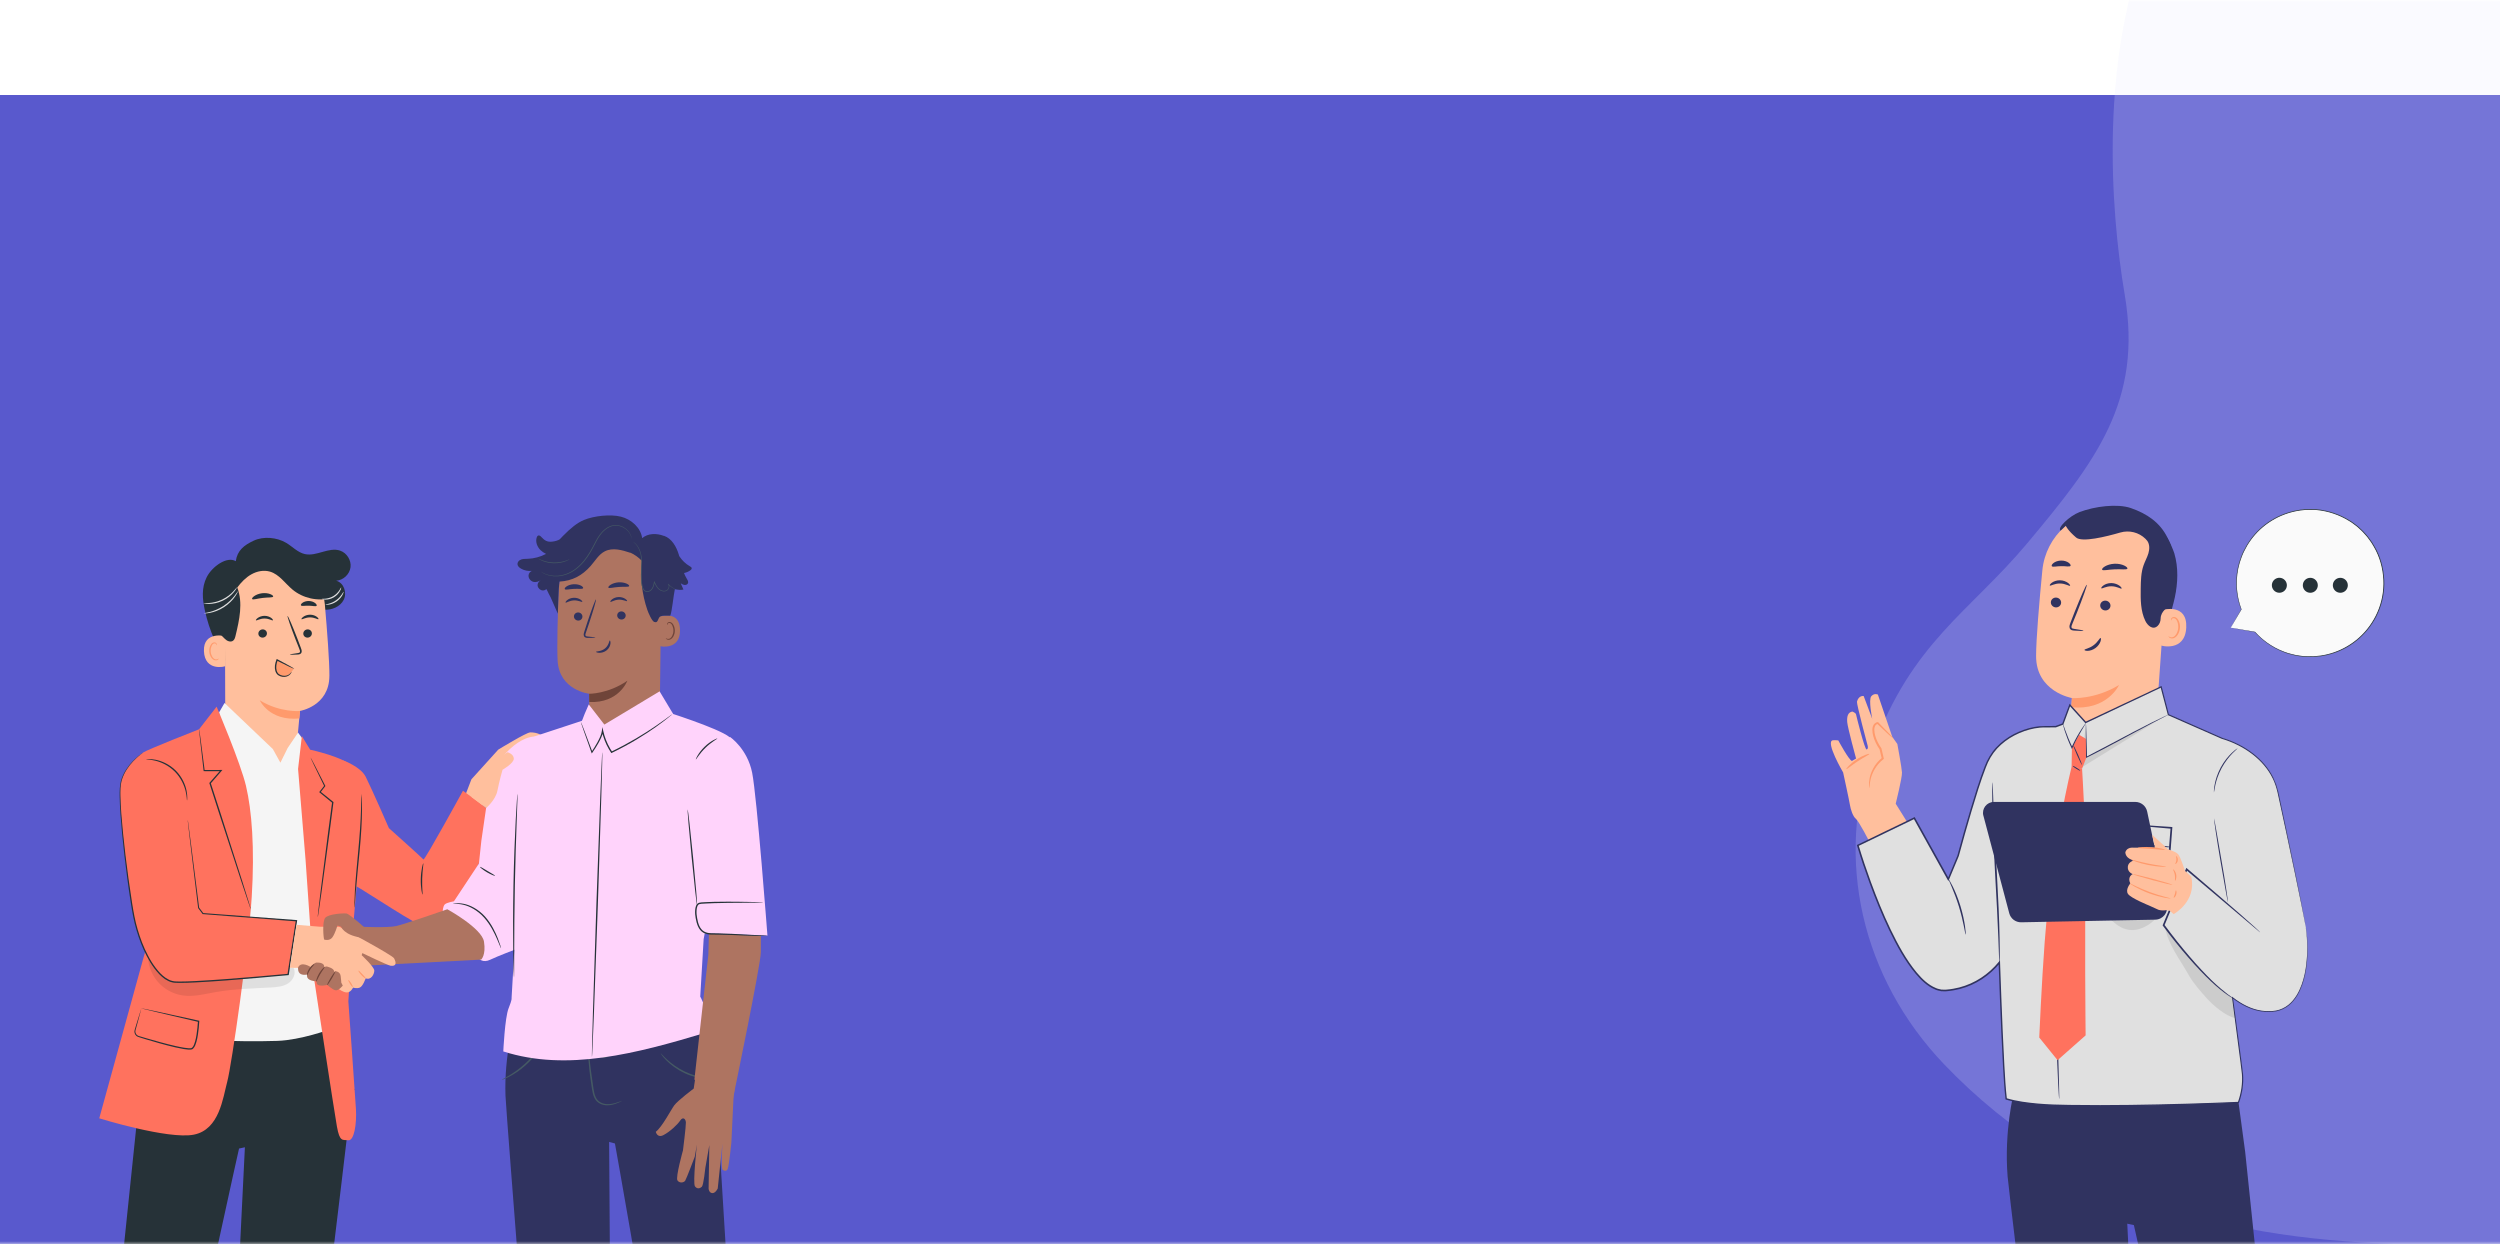 <svg width="428" height="213" viewBox="0 0 428 213" fill="none" xmlns="http://www.w3.org/2000/svg">
<mask id="mask0_8669_4994" style="mask-type:alpha" maskUnits="userSpaceOnUse" x="-126" y="0" width="645" height="213">
<rect x="-126" width="644.06" height="213" rx="9.201" fill="#5959CD"/>
</mask>
<g mask="url(#mask0_8669_4994)">
<rect x="-99.116" y="16.266" width="644.06" height="213" rx="9.201" fill="#5959CD"/>
<path opacity="0.2" d="M320.697 128.143C327.162 110.108 337.344 104.621 347.024 93.056C358.852 78.927 366.821 68.66 363.758 50.484C358.743 20.786 356.595 -53.273 435.151 -43.596C463.309 -40.126 485.559 -18.535 501.736 3.024C515.505 21.364 540.284 22.979 560.222 27.256C584.729 32.514 609.682 40.446 632.346 52.077C679.026 76.014 692.968 110.447 691.072 154.491C690.494 167.802 688.619 188.761 666.151 213.287C635.834 246.389 591.782 250.829 538.757 235.62C526.624 232.14 515.145 226.685 503.208 222.572C490.802 218.306 477.895 215.502 464.846 214.236C434.388 211.29 402.817 216.615 373.612 207.515C358.165 202.704 343.982 193.899 332.809 182.182C318.855 167.551 313.895 147.16 320.719 128.121L320.697 128.143Z" fill="#EAE6FF"/>
<g clip-path="url(#clip0_8669_4994)">
<path d="M92.795 125.895C92.612 125.868 92.081 125.378 90.782 125.383C90.11 125.383 85.298 128.339 85.298 128.339L80.706 133.417L79.315 137.041L82.233 138.629L86.437 129.675L90.764 127.057L92.795 125.9V125.895Z" fill="#FFBF9D"/>
<path d="M79.265 135.365C79.265 135.365 72.678 147.385 72.495 147.142C72.312 146.9 66.581 141.775 66.581 141.775C66.581 141.775 63.772 135.315 62.611 132.99C61.732 131.233 58.727 130.172 58.727 130.172L60.388 151.48C60.108 150.899 69.568 157.327 71.672 158.192C73.68 159.015 75.788 157.094 77.325 156.119C78.862 155.145 85.609 140.073 85.609 140.073L79.265 135.374V135.365Z" fill="#FF725E"/>
<path d="M72.336 153.174C72.277 153.188 71.998 151.98 72.039 150.461C72.075 148.942 72.414 147.752 72.473 147.766C72.542 147.779 72.313 148.974 72.277 150.465C72.236 151.957 72.405 153.16 72.336 153.169V153.174Z" fill="#263238"/>
<path d="M58.228 94.265C56.284 93.611 54.19 95.309 52.186 94.856C50.969 94.581 50.073 93.579 49.002 92.939C47.401 91.982 45.105 91.772 43.422 92.568C41.739 93.364 40.641 94.233 40.362 96.077C38.875 95.167 36.3 96.997 35.39 98.809C34.48 100.621 34.64 102.524 35.074 104.51C35.82 107.923 37.238 111.185 39.232 114.054C39.41 114.31 39.694 114.589 39.978 114.47C40.174 114.384 40.243 114.146 40.284 113.935C40.623 112.142 40.449 110.302 40.344 108.481C40.238 106.66 40.216 104.784 40.838 103.073C41.46 101.357 42.859 99.82 44.657 99.518C45.983 99.294 47.347 99.765 48.499 100.456C49.657 101.147 50.663 102.057 51.756 102.84C52.854 103.622 54.089 104.29 55.434 104.386C56.778 104.482 58.238 103.888 58.846 102.689C59.454 101.485 58.86 99.738 57.551 99.422C58.764 99.344 59.848 98.328 60.008 97.125C60.168 95.922 59.381 94.659 58.228 94.27V94.265Z" fill="#263238"/>
<path d="M56.394 115.742C56.408 113.248 56.019 108.11 55.612 103.461C55.177 98.465 50.974 94.64 45.96 94.672H45.462C40.092 95.024 38.015 99.989 38.514 105.347L38.564 123.2L48.892 131.866L50.754 128.219L51.353 121.713C51.353 121.713 56.362 120.903 56.389 115.737L56.394 115.742Z" fill="#FFBF9D"/>
<path d="M51.358 121.722C51.358 121.722 47.95 122.038 44.465 119.883C44.465 119.883 46.089 123.497 51.239 122.999L51.358 121.727V121.722Z" fill="#FF9A6C"/>
<path d="M53.393 108.41C53.412 108.799 53.092 109.133 52.689 109.16C52.282 109.183 51.939 108.891 51.925 108.502C51.907 108.113 52.222 107.779 52.63 107.751C53.037 107.728 53.38 108.021 53.393 108.41Z" fill="#263238"/>
<path d="M54.518 106.003C54.426 106.099 53.864 105.692 53.073 105.696C52.281 105.696 51.7 106.104 51.614 106.008C51.572 105.966 51.664 105.793 51.915 105.605C52.162 105.417 52.588 105.239 53.082 105.234C53.576 105.234 53.992 105.413 54.234 105.596C54.481 105.783 54.564 105.953 54.518 105.998V106.003Z" fill="#263238"/>
<path d="M45.7 108.41C45.718 108.799 45.398 109.133 44.996 109.16C44.589 109.183 44.245 108.891 44.232 108.502C44.213 108.113 44.534 107.779 44.936 107.751C45.343 107.728 45.686 108.021 45.7 108.41Z" fill="#263238"/>
<path d="M46.721 106.198C46.629 106.294 46.067 105.887 45.275 105.892C44.484 105.892 43.903 106.299 43.816 106.203C43.775 106.162 43.866 105.988 44.118 105.8C44.365 105.613 44.79 105.434 45.284 105.43C45.778 105.43 46.195 105.608 46.437 105.791C46.679 105.979 46.766 106.153 46.721 106.194V106.198Z" fill="#263238"/>
<path d="M49.638 112.06C49.638 112.015 50.128 111.928 50.924 111.818C51.125 111.795 51.317 111.754 51.349 111.617C51.395 111.47 51.308 111.251 51.212 111.017C51.02 110.528 50.814 110.015 50.603 109.48C49.757 107.288 49.14 105.486 49.231 105.454C49.318 105.422 50.077 107.169 50.924 109.361C51.129 109.901 51.322 110.418 51.509 110.912C51.587 111.141 51.719 111.402 51.619 111.708C51.564 111.859 51.418 111.969 51.289 112.006C51.161 112.047 51.047 112.051 50.947 112.056C50.141 112.106 49.643 112.111 49.638 112.065V112.06Z" fill="#263238"/>
<path d="M46.771 102.129C46.693 102.344 45.902 102.247 44.969 102.366C44.035 102.467 43.285 102.746 43.162 102.549C43.107 102.458 43.235 102.252 43.537 102.042C43.834 101.831 44.315 101.63 44.873 101.561C45.431 101.497 45.943 101.579 46.281 101.717C46.624 101.854 46.798 102.019 46.766 102.124L46.771 102.129Z" fill="#263238"/>
<path d="M54.213 103.701C54.075 103.884 53.527 103.701 52.868 103.696C52.209 103.669 51.656 103.824 51.523 103.637C51.468 103.545 51.551 103.362 51.793 103.193C52.031 103.019 52.433 102.882 52.882 102.891C53.334 102.9 53.728 103.065 53.957 103.248C54.19 103.431 54.268 103.619 54.208 103.705L54.213 103.701Z" fill="#263238"/>
<path d="M38.743 108.934C38.656 108.897 34.777 107.941 34.914 111.469C35.051 115.001 38.569 114.136 38.569 114.031C38.569 113.93 38.743 108.929 38.743 108.929V108.934Z" fill="#FFBF9D"/>
<path d="M37.439 112.741C37.439 112.741 37.38 112.786 37.279 112.837C37.178 112.887 37.005 112.924 36.822 112.864C36.442 112.741 36.108 112.16 36.067 111.528C36.044 111.208 36.099 110.897 36.204 110.641C36.3 110.38 36.46 110.192 36.648 110.151C36.831 110.101 36.968 110.206 37.018 110.307C37.069 110.403 37.05 110.476 37.069 110.48C37.078 110.49 37.142 110.416 37.11 110.274C37.092 110.206 37.046 110.124 36.964 110.059C36.877 109.995 36.748 109.963 36.62 109.982C36.351 110.009 36.113 110.27 35.998 110.554C35.87 110.837 35.797 111.185 35.825 111.546C35.875 112.256 36.264 112.91 36.781 113.038C37.032 113.093 37.233 113.011 37.339 112.924C37.444 112.832 37.462 112.754 37.448 112.745L37.439 112.741Z" fill="#FF9A6C"/>
<path d="M55.639 98.64C55.172 97.629 54.349 96.824 53.453 96.156C51.527 94.719 49.167 93.836 46.765 93.813C44.364 93.79 41.935 94.668 40.211 96.343C38.829 97.679 37.937 99.477 37.526 101.353C37.118 103.234 36.94 105.755 37.292 107.644C37.448 108.473 37.914 108.77 38.505 109.379C38.87 109.758 39.497 110.005 39.913 109.681C40.16 109.488 40.247 109.164 40.32 108.862C40.984 106.13 41.633 103.197 40.618 100.58C41.285 99.697 42.068 98.869 43.033 98.329C43.998 97.784 45.173 97.551 46.239 97.867C47.817 98.343 48.796 99.866 50.059 100.923C51.865 102.433 54.422 102.991 56.696 102.374L55.639 98.645V98.64Z" fill="#263238"/>
<path d="M34.828 103.275C34.832 103.238 35.208 103.275 35.802 103.233C36.397 103.192 37.215 103.028 38.039 102.639C38.862 102.245 39.507 101.714 39.914 101.28C40.326 100.845 40.527 100.529 40.564 100.548C40.582 100.557 40.427 100.909 40.033 101.385C39.644 101.861 38.99 102.433 38.135 102.84C37.28 103.243 36.42 103.389 35.807 103.389C35.189 103.389 34.819 103.293 34.823 103.27L34.828 103.275Z" fill="#E0E0E0"/>
<path d="M34.883 105.003C34.883 104.967 35.285 104.93 35.917 104.77C36.548 104.61 37.394 104.294 38.227 103.759C39.059 103.219 39.695 102.574 40.097 102.066C40.504 101.558 40.701 101.201 40.738 101.219C40.761 101.229 40.61 101.613 40.225 102.162C39.846 102.706 39.205 103.393 38.35 103.946C37.49 104.5 36.603 104.802 35.953 104.921C35.299 105.044 34.883 105.026 34.883 105.003Z" fill="#E0E0E0"/>
<path d="M58.407 100.583C58.435 100.592 58.394 100.83 58.211 101.174C58.032 101.517 57.68 101.951 57.163 102.258C56.646 102.564 56.093 102.661 55.709 102.651C55.32 102.647 55.091 102.564 55.096 102.537C55.1 102.5 55.334 102.528 55.7 102.491C56.066 102.459 56.569 102.345 57.049 102.061C57.529 101.778 57.872 101.393 58.078 101.087C58.284 100.78 58.375 100.565 58.407 100.579V100.583Z" fill="#E0E0E0"/>
<path d="M58.824 101.305C58.846 101.314 58.805 101.543 58.627 101.872C58.453 102.201 58.124 102.618 57.657 102.952C57.186 103.281 56.688 103.455 56.317 103.51C55.947 103.57 55.718 103.533 55.718 103.51C55.709 103.441 56.637 103.414 57.525 102.773C58.426 102.151 58.76 101.277 58.819 101.314L58.824 101.305Z" fill="#E0E0E0"/>
<path d="M47.379 113.023C48.129 113.307 48.861 113.659 49.561 114.076L50.302 114.501C49.972 114.904 49.602 115.581 49.154 115.755C48.705 115.924 47.964 115.869 47.626 115.508C47.356 115.22 47.237 114.771 47.223 114.332C47.214 113.893 47.297 113.458 47.383 113.023H47.379Z" fill="#FF9A6C"/>
<path d="M49.94 114.986C49.94 114.986 49.863 115.086 49.721 115.242C49.584 115.402 49.337 115.604 48.971 115.672C48.614 115.741 48.134 115.677 47.74 115.402C47.374 115.123 47.242 114.519 47.306 113.966C47.342 113.636 47.438 113.316 47.544 113.023L47.379 113.087C48.23 113.522 48.975 113.888 49.515 114.139C50.05 114.391 50.38 114.533 50.393 114.505C50.407 114.478 50.105 114.295 49.588 114.002C49.071 113.709 48.34 113.316 47.493 112.872L47.379 112.812L47.329 112.936C47.21 113.238 47.109 113.577 47.068 113.938C47.004 114.547 47.127 115.215 47.608 115.581C48.079 115.896 48.605 115.933 49.007 115.837C49.414 115.736 49.67 115.485 49.794 115.297C49.922 115.109 49.95 114.986 49.94 114.981V114.986Z" fill="#263238"/>
<path d="M59.074 176.592C59.074 176.592 60.547 182.298 60.012 189.248C59.806 191.938 50.731 266.344 50.731 266.344H38.481L41.926 196.413L40.924 196.632C40.924 196.632 34.236 226.46 33.692 231.287C33.203 235.629 27.197 269.743 27.197 269.743L15.638 269.615L19.938 225.577L24.1 185.555L25.665 173.906L59.074 176.592Z" fill="#263238"/>
<path d="M40.754 189.275C40.754 189.275 40.928 189.394 41.267 189.563C41.605 189.723 42.104 189.966 42.785 190.094C43.124 190.153 43.508 190.171 43.915 190.103C44.318 190.03 44.748 189.86 45.095 189.535C45.443 189.211 45.667 188.758 45.809 188.282C45.955 187.806 46.038 187.312 46.138 186.809C46.527 184.791 46.792 182.947 46.948 181.611C47.026 180.943 47.076 180.398 47.103 180.023C47.131 179.648 47.135 179.438 47.117 179.438C47.099 179.438 47.057 179.639 47.003 180.014C46.939 180.44 46.861 180.966 46.765 181.588C46.563 182.915 46.271 184.75 45.882 186.763C45.685 187.756 45.548 188.771 44.926 189.366C44.304 189.947 43.439 190.011 42.813 189.915C42.163 189.819 41.656 189.604 41.308 189.471C40.96 189.334 40.764 189.256 40.754 189.275Z" fill="#263238"/>
<path d="M44.442 179.786C44.442 179.786 44.364 179.722 44.19 179.713C44.021 179.699 43.76 179.754 43.504 179.933C43.257 180.111 42.996 180.436 42.987 180.88C42.969 181.328 43.316 181.767 43.774 181.932C44.227 182.11 44.776 182.005 45.059 181.657C45.343 181.319 45.356 180.903 45.292 180.605C45.219 180.299 45.059 180.093 44.922 179.987C44.785 179.882 44.689 179.869 44.684 179.878C44.652 179.91 45.027 180.084 45.114 180.637C45.151 180.898 45.109 181.246 44.881 181.497C44.661 181.754 44.24 181.831 43.87 181.69C43.495 181.548 43.229 181.218 43.234 180.88C43.229 180.541 43.426 180.253 43.623 180.079C44.053 179.718 44.451 179.836 44.446 179.791L44.442 179.786Z" fill="#263238"/>
<path d="M25.029 184.836C25.029 184.836 25.175 184.878 25.445 184.901C25.715 184.928 26.108 184.937 26.593 184.914C27.563 184.873 28.908 184.635 30.28 184.059C31.652 183.478 32.759 182.681 33.468 182.013C33.825 181.684 34.095 181.396 34.259 181.181C34.429 180.97 34.516 180.847 34.506 180.838C34.47 180.806 34.076 181.258 33.349 181.876C32.622 182.494 31.524 183.249 30.179 183.816C28.834 184.379 27.526 184.64 26.579 184.727C25.628 184.818 25.029 184.786 25.029 184.832V184.836Z" fill="#263238"/>
<path d="M54.806 180.021C54.783 180.034 54.966 180.529 55.373 181.27C55.776 182.011 56.421 182.981 57.267 183.905C58.118 184.83 58.996 185.525 59.668 185.955C60.341 186.39 60.785 186.582 60.798 186.554C60.816 186.518 60.396 186.266 59.755 185.8C59.115 185.333 58.264 184.628 57.432 183.718C56.599 182.807 55.95 181.874 55.515 181.165C55.081 180.46 54.847 179.998 54.811 180.016L54.806 180.021Z" fill="#263238"/>
<path d="M112.935 123.118L113.196 101.788C113.434 96.485 110.548 91.923 105.237 91.836L104.748 91.854C99.808 92.06 95.851 96.022 95.654 100.964C95.476 105.562 95.334 110.646 95.467 113.103C95.741 118.19 100.864 118.772 100.864 118.772C100.873 118.772 100.896 121.869 100.892 123.365L99.698 126.856L103.883 125.836L112.935 123.118Z" fill="#AE7461"/>
<path d="M100.86 118.772C100.86 118.772 104.076 118.827 107.406 116.539C107.406 116.539 105.97 120.433 100.874 120.181L100.86 118.772Z" fill="#6F4439"/>
<path d="M98.258 105.538C98.258 105.922 98.587 106.238 98.99 106.243C99.392 106.247 99.712 105.941 99.712 105.556C99.712 105.172 99.383 104.856 98.981 104.852C98.578 104.847 98.253 105.154 98.258 105.538Z" fill="#303360"/>
<path d="M96.83 103.162C96.926 103.253 97.457 102.823 98.239 102.791C99.021 102.75 99.611 103.13 99.689 103.029C99.73 102.983 99.629 102.819 99.373 102.645C99.121 102.475 98.692 102.315 98.207 102.338C97.722 102.361 97.319 102.558 97.091 102.75C96.857 102.947 96.784 103.121 96.83 103.162Z" fill="#303360"/>
<path d="M105.663 105.358C105.663 105.743 105.992 106.058 106.394 106.063C106.797 106.067 107.117 105.761 107.117 105.377C107.117 104.992 106.788 104.677 106.385 104.672C105.983 104.667 105.663 104.974 105.663 105.358Z" fill="#303360"/>
<path d="M104.5 103.037C104.596 103.128 105.127 102.698 105.909 102.666C106.691 102.625 107.281 103.005 107.359 102.904C107.4 102.858 107.3 102.694 107.043 102.52C106.792 102.35 106.362 102.19 105.877 102.213C105.392 102.236 104.99 102.433 104.761 102.625C104.528 102.822 104.454 102.996 104.5 103.037Z" fill="#303360"/>
<path d="M101.943 109.156C101.943 109.11 101.454 109.046 100.663 108.977C100.461 108.964 100.269 108.932 100.233 108.799C100.178 108.657 100.256 108.437 100.343 108.2C100.512 107.71 100.686 107.193 100.869 106.653C101.6 104.452 102.117 102.65 102.03 102.618C101.943 102.59 101.276 104.347 100.548 106.548C100.375 107.092 100.205 107.605 100.045 108.103C99.981 108.332 99.858 108.598 99.972 108.89C100.031 109.037 100.182 109.138 100.311 109.17C100.439 109.202 100.553 109.202 100.654 109.202C101.449 109.211 101.939 109.192 101.939 109.151L101.943 109.156Z" fill="#303360"/>
<path d="M104.147 100.593C104.262 100.79 105.012 100.547 105.936 100.488C106.86 100.41 107.633 100.543 107.72 100.332C107.756 100.232 107.592 100.058 107.262 99.911C106.933 99.765 106.43 99.655 105.881 99.696C105.327 99.737 104.847 99.916 104.545 100.108C104.239 100.305 104.101 100.497 104.152 100.593H104.147Z" fill="#303360"/>
<path d="M96.697 100.87C96.866 101.044 97.497 100.843 98.261 100.816C99.025 100.765 99.679 100.898 99.825 100.706C99.889 100.614 99.78 100.44 99.496 100.276C99.213 100.116 98.741 99.992 98.215 100.019C97.689 100.047 97.236 100.221 96.976 100.408C96.71 100.596 96.628 100.784 96.701 100.87H96.697Z" fill="#303360"/>
<path d="M112.935 105.577C113.021 105.536 116.388 104.397 116.42 107.883C116.452 111.37 112.948 110.684 112.944 110.583C112.935 110.482 112.935 105.577 112.935 105.577Z" fill="#AE7461"/>
<path d="M113.991 109.251C113.991 109.251 114.05 109.292 114.155 109.338C114.256 109.383 114.43 109.411 114.608 109.342C114.974 109.205 115.281 108.615 115.29 107.988C115.294 107.672 115.226 107.37 115.111 107.119C115.002 106.867 114.837 106.689 114.649 106.657C114.466 106.615 114.334 106.73 114.293 106.826C114.247 106.922 114.27 106.995 114.251 107C114.242 107.009 114.178 106.94 114.201 106.798C114.215 106.73 114.256 106.647 114.338 106.579C114.421 106.51 114.544 106.474 114.672 106.487C114.942 106.506 115.185 106.748 115.313 107.023C115.454 107.297 115.537 107.636 115.532 107.993C115.519 108.697 115.162 109.356 114.663 109.507C114.421 109.571 114.215 109.502 114.105 109.42C113.995 109.333 113.977 109.255 113.991 109.251Z" fill="#6F4439"/>
<path d="M104.4 109.649C104.281 109.639 104.277 110.44 103.586 111.007C102.9 111.575 102.049 111.479 102.04 111.593C102.031 111.643 102.227 111.749 102.589 111.762C102.941 111.776 103.458 111.666 103.879 111.319C104.299 110.971 104.478 110.509 104.51 110.179C104.542 109.845 104.455 109.644 104.4 109.649Z" fill="#303360"/>
<path d="M88.623 96.376C88.677 96.17 88.824 96.001 89.007 95.891C89.405 95.648 89.862 95.676 90.306 95.667C91.413 95.635 92.506 95.342 93.485 94.829C93.137 94.66 92.817 94.45 92.538 94.184C91.971 93.631 91.637 92.77 91.884 92.016C91.93 91.874 92.012 91.723 92.154 91.677C92.378 91.604 92.579 91.823 92.739 91.997C93.265 92.569 93.746 92.816 94.519 92.729C94.999 92.674 95.461 92.56 95.841 92.322C95.854 92.308 95.868 92.29 95.882 92.272C96.06 92.084 96.234 91.901 96.408 91.727C97.702 90.41 98.818 89.499 99.976 89.019C101.668 88.314 104.509 88.003 106.288 88.451C108.067 88.895 109.677 90.318 109.943 92.13C110.926 91.279 112.422 91.27 113.638 91.741L113.67 91.727C115.024 92.194 115.807 93.608 116.223 94.981C116.246 95.054 116.264 95.132 116.287 95.205C116.749 95.923 117.38 96.536 118.121 96.957C118.254 97.03 118.405 97.122 118.418 97.273C118.437 97.419 118.313 97.547 118.19 97.634C117.87 97.868 117.494 98.028 117.101 98.101C117.229 98.426 117.375 98.742 117.558 99.043C117.714 99.3 117.897 99.606 117.769 99.876C117.668 100.087 117.408 100.174 117.174 100.142C116.946 100.11 116.74 99.986 116.543 99.862C116.699 100.219 116.854 100.581 117.005 100.938C116.52 101.029 116.012 100.993 115.537 100.855C115.267 102.146 115.075 104.529 114.755 105.408C113.831 105.435 113.606 105.335 113.14 105.495C112.541 105.701 112.783 106.767 111.992 106.474C111.589 106.323 110.958 104.818 110.821 104.41C109.901 101.72 109.577 98.828 109.865 95.996C109.298 95.406 108.621 94.926 107.875 94.592L107.935 94.647C106.503 94.166 104.888 93.699 103.543 94.386C102.5 94.916 101.897 96.01 101.124 96.888C99.655 98.549 97.986 99.446 95.772 99.57C95.589 101.112 95.561 103.628 95.502 105.065L94.244 102.205V102.219C94.144 102.05 94.057 101.885 93.979 101.716L93.951 101.665C93.823 101.386 93.7 101.116 93.54 100.846L93.526 100.86C92.758 101.555 91.6 100.517 92.204 99.675C92.323 99.506 92.469 99.359 92.634 99.236C92.282 99.574 91.756 99.739 91.285 99.602C90.818 99.464 90.452 98.998 90.484 98.508C90.507 98.174 90.74 97.877 91.038 97.744C90.411 97.799 89.766 97.671 89.217 97.364C88.856 97.163 88.499 96.829 88.618 96.376H88.623Z" fill="#303360"/>
<path d="M108.346 92.734C108.346 92.734 108.561 92.867 108.863 93.197C109.16 93.526 109.499 94.098 109.664 94.88C109.746 95.269 109.805 95.704 109.81 96.175C109.819 96.646 109.787 97.15 109.755 97.68C109.728 98.211 109.696 98.769 109.737 99.355C109.755 99.643 109.796 99.941 109.86 100.238C109.929 100.526 110.007 100.842 110.231 101.089C110.409 101.29 110.702 101.377 110.953 101.322C111.21 101.277 111.434 101.135 111.598 100.947C111.923 100.563 111.996 100.073 112.074 99.643L111.969 99.657C112.147 100.041 112.33 100.417 112.6 100.719C112.865 101.02 113.231 101.217 113.597 101.249C113.78 101.263 113.963 101.231 114.123 101.153C114.283 101.071 114.398 100.938 114.475 100.796C114.549 100.654 114.59 100.494 114.581 100.343C114.572 100.192 114.508 100.05 114.411 99.95L114.357 100C114.755 100.444 115.171 100.682 115.459 100.81C115.605 100.874 115.72 100.915 115.802 100.938C115.88 100.961 115.921 100.97 115.925 100.966C115.925 100.966 115.889 100.947 115.811 100.92C115.733 100.888 115.624 100.847 115.482 100.773C115.203 100.636 114.796 100.394 114.416 99.95L114.361 100C114.535 100.179 114.549 100.499 114.402 100.76C114.329 100.888 114.224 101.007 114.082 101.075C113.94 101.144 113.776 101.171 113.606 101.158C113.268 101.126 112.929 100.943 112.678 100.654C112.422 100.366 112.248 100 112.07 99.616L111.996 99.451L111.964 99.63C111.887 100.06 111.804 100.526 111.511 100.874C111.365 101.043 111.159 101.167 110.935 101.208C110.711 101.254 110.478 101.181 110.322 101.011C110.13 100.796 110.048 100.499 109.979 100.215C109.915 99.927 109.874 99.639 109.856 99.35C109.814 98.778 109.842 98.22 109.869 97.69C109.897 97.159 109.924 96.656 109.915 96.18C109.906 95.704 109.846 95.265 109.755 94.867C109.577 94.075 109.22 93.494 108.904 93.169C108.589 92.844 108.355 92.739 108.355 92.739L108.346 92.734Z" fill="#455A64"/>
<path d="M92.629 97.866C92.629 97.866 92.643 97.88 92.671 97.903L92.799 97.994C92.854 98.035 92.927 98.081 93.018 98.132C93.105 98.182 93.206 98.241 93.329 98.292C93.805 98.511 94.569 98.726 95.516 98.658C96.453 98.594 97.579 98.246 98.58 97.487C99.591 96.741 100.474 95.652 101.188 94.407C101.554 93.785 101.846 93.149 102.171 92.559C102.496 91.969 102.853 91.424 103.292 90.994C103.726 90.559 104.229 90.239 104.751 90.083C105.012 90.001 105.272 89.983 105.524 89.987C105.775 89.996 106.013 90.047 106.233 90.115C106.672 90.257 107.033 90.495 107.303 90.742C107.578 90.989 107.761 91.255 107.889 91.484C108.127 91.95 108.14 92.252 108.159 92.243C108.159 92.243 108.159 92.225 108.154 92.188C108.145 92.147 108.14 92.097 108.127 92.033C108.099 91.895 108.04 91.699 107.925 91.461C107.802 91.227 107.619 90.953 107.344 90.692C107.07 90.436 106.709 90.184 106.256 90.033C106.032 89.96 105.785 89.905 105.524 89.891C105.263 89.887 104.989 89.905 104.719 89.987C104.174 90.138 103.653 90.472 103.209 90.912C102.757 91.351 102.391 91.904 102.061 92.499C101.732 93.094 101.435 93.725 101.073 94.343C100.36 95.579 99.495 96.654 98.503 97.39C97.524 98.145 96.421 98.493 95.497 98.566C94.564 98.644 93.814 98.443 93.334 98.241C92.854 98.035 92.625 97.848 92.616 97.862L92.629 97.866Z" fill="#455A64"/>
<path d="M92.14 95.631C92.14 95.631 92.2 95.681 92.323 95.754C92.447 95.832 92.63 95.924 92.868 96.025C93.106 96.125 93.398 96.221 93.728 96.294C94.061 96.368 94.432 96.418 94.825 96.427C95.219 96.432 95.594 96.395 95.928 96.34C96.262 96.276 96.559 96.194 96.797 96.102C97.039 96.011 97.227 95.928 97.35 95.855C97.478 95.787 97.542 95.745 97.538 95.736C97.529 95.718 97.25 95.864 96.765 96.02C96.522 96.098 96.23 96.171 95.905 96.226C95.576 96.276 95.21 96.308 94.825 96.304C94.441 96.294 94.075 96.249 93.746 96.185C93.421 96.116 93.128 96.029 92.895 95.942C92.419 95.768 92.145 95.608 92.136 95.626L92.14 95.631Z" fill="#455A64"/>
<path d="M88.012 175.002C88.012 175.002 86.301 180.63 86.539 187.589C86.631 190.279 92.536 264.895 92.536 264.895L104.758 265.412L104.282 195.5L105.275 195.761C105.275 195.761 110.686 225.798 111.025 230.639C111.331 234.99 115.621 266.689 115.621 266.689L126.75 266.382L124.985 225.528L122.524 185.425L121.453 173.734L88.008 175.002H88.012Z" fill="#303360"/>
<path d="M106.51 188.466C106.51 188.466 106.332 188.58 105.988 188.731C105.641 188.878 105.133 189.097 104.452 189.198C104.113 189.244 103.724 189.248 103.326 189.157C102.928 189.07 102.508 188.878 102.174 188.544C101.84 188.205 101.634 187.743 101.515 187.267C101.391 186.787 101.327 186.288 101.25 185.785C100.943 183.753 100.76 181.905 100.664 180.564C100.614 179.891 100.586 179.351 100.577 178.976C100.568 178.601 100.568 178.391 100.586 178.391C100.605 178.391 100.637 178.597 100.678 178.967C100.724 179.393 100.783 179.923 100.847 180.546C100.989 181.882 101.204 183.721 101.51 185.743C101.666 186.745 101.757 187.761 102.352 188.379C102.947 188.987 103.807 189.083 104.438 189.019C105.092 188.951 105.604 188.759 105.956 188.64C106.309 188.516 106.51 188.452 106.515 188.466H106.51Z" fill="#455A64"/>
<path d="M103.235 178.846C103.235 178.846 103.318 178.786 103.491 178.781C103.661 178.777 103.917 178.836 104.164 179.029C104.402 179.221 104.649 179.555 104.64 179.994C104.64 180.442 104.274 180.868 103.812 181.01C103.354 181.165 102.805 181.042 102.545 180.68C102.279 180.328 102.279 179.912 102.357 179.619C102.444 179.317 102.613 179.115 102.755 179.019C102.897 178.919 102.993 178.91 102.997 178.919C103.029 178.955 102.645 179.111 102.535 179.66C102.485 179.921 102.517 180.269 102.732 180.529C102.938 180.795 103.354 180.886 103.734 180.763C104.114 180.639 104.393 180.319 104.402 179.98C104.42 179.642 104.237 179.344 104.045 179.166C103.633 178.786 103.231 178.887 103.235 178.841V178.846Z" fill="#455A64"/>
<path d="M122.386 184.706C122.386 184.706 122.24 184.738 121.965 184.752C121.695 184.77 121.302 184.761 120.817 184.715C119.852 184.633 118.521 184.34 117.171 183.704C115.827 183.068 114.756 182.222 114.075 181.531C113.732 181.188 113.476 180.886 113.32 180.666C113.16 180.446 113.078 180.323 113.091 180.314C113.128 180.286 113.498 180.753 114.203 181.398C114.903 182.048 115.964 182.844 117.281 183.471C118.599 184.088 119.893 184.404 120.835 184.532C121.782 184.665 122.377 184.656 122.381 184.701L122.386 184.706Z" fill="#455A64"/>
<path d="M92.883 178.634C92.91 178.647 92.681 179.132 92.197 179.855C91.716 180.574 90.952 181.512 89.964 182.395C88.976 183.278 87.956 183.927 87.188 184.325C86.419 184.728 85.912 184.897 85.898 184.87C85.88 184.833 86.36 184.6 87.096 184.165C87.833 183.731 88.816 183.067 89.786 182.198C90.756 181.329 91.524 180.427 92.041 179.745C92.558 179.064 92.841 178.611 92.878 178.634H92.883Z" fill="#455A64"/>
<path d="M37.502 121.971L38.44 120.352L46.714 128.24L48.004 130.573C48.073 130.468 49.248 128.057 49.248 128.057L51.028 125.421L51.7 126.336L56.352 176.268C56.352 176.268 51.49 178.057 47.496 178.199C43.503 178.341 39.236 178.199 39.236 178.199C39.236 178.199 35.174 171.999 35.174 171.725C35.174 171.45 38.339 133.662 38.339 133.662L37.511 121.976L37.502 121.971Z" fill="#F5F5F5"/>
<path d="M42.132 134.615C41.166 130.538 37.086 120.984 37.086 120.984L34.081 124.851C34.081 124.851 25.066 128.392 24.53 128.822C23.995 129.252 26.676 156.622 26.676 156.622L24.457 164.35L16.992 191.455C16.992 191.455 28.77 195.111 33.171 194.255C37.571 193.395 38.157 187.964 38.907 185.173C39.657 182.382 42.557 162.095 43.092 153.616C43.627 145.138 43.092 138.696 42.127 134.619L42.132 134.615Z" fill="#FF725E"/>
<path d="M42.941 155.682C42.941 155.682 42.886 155.568 42.808 155.344C42.721 155.097 42.611 154.772 42.47 154.364C42.177 153.486 41.765 152.255 41.262 150.745C40.256 147.661 38.879 143.443 37.36 138.785C36.839 137.161 36.331 135.596 35.855 134.114L35.837 134.05L35.878 133.999C36.532 133.253 37.164 132.54 37.763 131.858L37.845 132.036C36.812 132.036 35.846 132.027 34.95 132.023H34.863L34.854 131.94C34.611 129.794 34.41 128.033 34.268 126.775C34.209 126.175 34.158 125.699 34.122 125.347C34.108 125.196 34.099 125.073 34.09 124.972C34.085 124.89 34.085 124.844 34.09 124.844C34.094 124.844 34.104 124.885 34.117 124.967L34.177 125.338C34.227 125.686 34.291 126.161 34.373 126.756C34.534 128.01 34.762 129.771 35.041 131.913L34.945 131.83C35.842 131.83 36.812 131.821 37.841 131.817H38.078L37.923 131.995C37.328 132.681 36.702 133.4 36.052 134.146L36.075 134.036C36.555 135.514 37.063 137.083 37.589 138.707C39.085 143.374 40.434 147.602 41.422 150.69C41.898 152.209 42.282 153.449 42.557 154.332C42.68 154.749 42.781 155.078 42.854 155.325C42.918 155.554 42.95 155.673 42.941 155.678V155.682Z" fill="#263238"/>
<path d="M51.678 126C51.802 126.242 53.101 128.347 53.101 128.347C53.101 128.347 59.075 129.628 60.388 131.335C61.7 133.042 62.29 137.37 62.29 137.37L60.566 157.383L59.637 171.42C59.637 171.42 60.781 187.283 60.936 189.846C61.092 192.408 60.621 195.336 59.637 195.213C58.654 195.089 58.164 195.579 57.675 192.833C57.186 190.088 53.705 167.142 53.705 167.142L52.31 147.198L51.029 131.642L51.683 126H51.678Z" fill="#FF725E"/>
<path d="M54.395 157.024C54.395 157.024 54.395 156.919 54.409 156.727C54.431 156.507 54.459 156.223 54.496 155.876C54.587 155.107 54.715 154.045 54.866 152.746C55.205 150.083 55.671 146.45 56.183 142.433C56.421 140.644 56.645 138.928 56.856 137.354L56.897 137.455C56.129 136.823 55.401 136.229 54.724 135.675L54.647 135.611L54.706 135.533C54.99 135.172 55.259 134.829 55.52 134.499L55.511 134.595C54.788 133.108 54.194 131.891 53.768 131.013C53.576 130.605 53.421 130.276 53.302 130.024C53.197 129.796 53.146 129.677 53.155 129.672C53.164 129.667 53.228 129.782 53.352 130.001C53.48 130.244 53.649 130.569 53.864 130.967C54.308 131.836 54.93 133.04 55.68 134.513L55.708 134.563L55.671 134.609C55.419 134.938 55.154 135.286 54.871 135.652L54.857 135.515C55.538 136.064 56.27 136.65 57.043 137.276L57.094 137.318L57.084 137.382C56.879 138.96 56.659 140.676 56.426 142.465C55.886 146.473 55.397 150.106 55.04 152.769C54.852 154.064 54.701 155.121 54.592 155.889C54.537 156.237 54.491 156.516 54.459 156.736C54.427 156.928 54.404 157.029 54.395 157.029V157.024Z" fill="#263238"/>
<path d="M24.196 172.627C24.196 172.627 24.178 172.741 24.127 172.938C24.073 173.153 23.995 173.436 23.908 173.78C23.807 174.15 23.688 174.589 23.556 175.093C23.487 175.349 23.409 175.619 23.331 175.907C23.267 176.2 23.112 176.497 23.199 176.79C23.272 177.092 23.524 177.326 23.876 177.399C24.228 177.504 24.589 177.609 24.969 177.724C25.724 177.943 26.533 178.177 27.389 178.41C28.244 178.643 29.141 178.877 30.078 179.087C30.549 179.192 31.025 179.293 31.515 179.371C31.757 179.407 32.004 179.439 32.251 179.458C32.374 179.462 32.498 179.467 32.612 179.458C32.672 179.458 32.727 179.444 32.777 179.43C32.823 179.416 32.855 179.398 32.896 179.352C33.157 179.105 33.289 178.684 33.399 178.305C33.509 177.916 33.587 177.518 33.646 177.129C33.77 176.346 33.843 175.573 33.889 174.841L33.975 174.955C31.158 174.297 28.738 173.729 26.986 173.317C26.14 173.112 25.454 172.947 24.951 172.823C24.731 172.768 24.548 172.723 24.402 172.686C24.278 172.654 24.21 172.631 24.205 172.627C24.205 172.622 24.265 172.627 24.384 172.654C24.525 172.681 24.699 172.718 24.919 172.759C25.417 172.864 26.099 173.006 26.941 173.185C28.715 173.574 31.172 174.109 34.026 174.736L34.117 174.754V174.85C34.072 175.596 34.003 176.369 33.879 177.161C33.82 177.559 33.742 177.962 33.628 178.364C33.504 178.762 33.399 179.188 33.051 179.531C33.006 179.581 32.928 179.632 32.85 179.654C32.777 179.673 32.704 179.686 32.64 179.691C32.503 179.705 32.374 179.7 32.242 179.691C31.986 179.673 31.734 179.641 31.483 179.6C30.989 179.517 30.504 179.416 30.033 179.311C29.09 179.096 28.189 178.854 27.334 178.616C26.479 178.378 25.669 178.14 24.914 177.911C24.539 177.797 24.173 177.682 23.826 177.573C23.661 177.527 23.45 177.449 23.318 177.312C23.176 177.179 23.08 177.01 23.039 176.831C22.993 176.653 23.007 176.465 23.062 176.305C23.107 176.15 23.153 175.999 23.199 175.852C23.286 175.559 23.373 175.285 23.45 175.024C23.606 174.521 23.743 174.082 23.858 173.711C23.963 173.377 24.05 173.107 24.118 172.897C24.178 172.713 24.21 172.622 24.214 172.627H24.196Z" fill="#263238"/>
<path d="M61.874 135.891C61.874 135.891 61.91 136.165 61.933 136.659C61.961 137.153 61.97 137.872 61.97 138.759C61.965 140.53 61.828 142.978 61.572 145.668C61.316 148.359 61.064 150.788 60.922 152.554C60.858 153.405 60.803 154.11 60.762 154.645C60.725 155.139 60.698 155.409 60.68 155.409C60.661 155.409 60.661 155.135 60.671 154.641C60.675 154.147 60.707 153.428 60.758 152.545C60.853 150.775 61.082 148.34 61.334 145.65C61.59 142.964 61.75 140.526 61.8 138.759C61.823 137.876 61.842 137.163 61.842 136.664C61.846 136.17 61.86 135.895 61.874 135.895V135.891Z" fill="#263238"/>
<g opacity="0.3">
<path opacity="0.3" d="M50.265 165.692C45.714 165.692 41.158 165.317 36.666 164.571L25.327 163.148C25.231 164.878 25.812 166.639 26.919 167.976C28.026 169.312 29.65 170.208 31.365 170.433C33.199 170.675 35.043 170.181 36.863 169.856C39.983 169.298 43.166 169.234 46.331 169.06C47.365 169.005 48.449 168.918 49.323 168.36C50.197 167.802 50.755 166.607 50.261 165.697L50.265 165.692Z" fill="black"/>
</g>
<path d="M24.535 128.812C24.535 128.812 21.314 130.853 20.669 134.074C20.024 137.295 22.225 153.968 23.084 157.679C24.342 163.124 27.137 167.782 29.767 168.106C32.397 168.427 49.34 166.821 49.34 166.821L50.763 157.619L34.758 156.398L34.008 155.405L32.15 140.407" fill="#FF725E"/>
<path d="M32.15 140.413C32.15 140.413 32.169 140.5 32.196 140.674C32.223 140.857 32.255 141.109 32.301 141.443C32.393 142.129 32.521 143.126 32.69 144.407C33.019 146.997 33.495 150.744 34.09 155.402L34.071 155.361C34.3 155.663 34.561 156.002 34.821 156.349L34.757 156.317C39.304 156.656 44.747 157.063 50.762 157.516L50.881 157.525L50.863 157.644C50.415 160.563 49.939 163.652 49.445 166.845L49.431 166.937L49.34 166.946C45.918 167.266 42.373 167.573 38.732 167.852C36.93 167.985 35.146 168.108 33.385 168.195C32.507 168.236 31.633 168.278 30.76 168.273C30.545 168.273 30.325 168.273 30.105 168.255L29.776 168.236C29.666 168.223 29.557 168.191 29.447 168.168C29.008 168.076 28.614 167.857 28.248 167.623C27.526 167.129 26.949 166.479 26.442 165.807C25.939 165.13 25.499 164.416 25.124 163.684C24.356 162.224 23.798 160.701 23.354 159.195C22.906 157.685 22.65 156.171 22.416 154.707C22.183 153.238 21.977 151.815 21.794 150.433C21.424 147.67 21.127 145.089 20.902 142.733C20.678 140.372 20.514 138.235 20.486 136.346C20.477 135.408 20.486 134.515 20.692 133.724C20.902 132.937 21.245 132.269 21.607 131.711C22.339 130.594 23.125 129.899 23.656 129.45C23.926 129.231 24.141 129.071 24.292 128.97C24.438 128.869 24.52 128.828 24.52 128.828C24.52 128.828 24.447 128.883 24.305 128.993C24.164 129.098 23.953 129.263 23.688 129.487C23.171 129.945 22.398 130.645 21.685 131.761C21.332 132.315 21.003 132.978 20.802 133.751C20.601 134.525 20.601 135.403 20.619 136.341C20.66 138.217 20.834 140.354 21.072 142.71C21.309 145.066 21.616 147.642 21.996 150.401C22.183 151.783 22.394 153.206 22.627 154.67C22.865 156.134 23.121 157.635 23.569 159.131C24.008 160.627 24.566 162.133 25.33 163.579C25.701 164.306 26.135 165.006 26.634 165.67C27.132 166.328 27.695 166.96 28.386 167.431C28.738 167.651 29.104 167.857 29.506 167.939C29.607 167.957 29.703 167.989 29.808 168.003L30.124 168.021C30.334 168.04 30.549 168.04 30.764 168.04C31.624 168.044 32.498 168.003 33.376 167.962C35.133 167.875 36.912 167.751 38.714 167.619C42.35 167.344 45.895 167.038 49.317 166.717L49.212 166.813C49.706 163.62 50.186 160.536 50.639 157.612L50.739 157.74C44.729 157.274 39.281 156.848 34.739 156.496H34.698L34.675 156.464C34.414 156.116 34.154 155.773 33.929 155.471L33.916 155.453V155.43C33.353 150.772 32.9 147.02 32.589 144.426C32.438 143.14 32.324 142.143 32.242 141.452C32.205 141.118 32.178 140.862 32.159 140.679C32.141 140.505 32.141 140.413 32.141 140.413H32.15Z" fill="#263238"/>
<path d="M32.023 137.042C31.977 137.042 32.01 136.415 31.776 135.445C31.552 134.484 30.999 133.18 29.933 132.105C28.867 131.03 27.563 130.467 26.607 130.238C25.642 130 25.011 130.028 25.016 129.982C25.016 129.968 25.171 129.945 25.455 129.945C25.738 129.945 26.15 129.973 26.649 130.073C27.637 130.266 29 130.824 30.107 131.94C31.214 133.057 31.762 134.42 31.945 135.408C32.041 135.907 32.069 136.319 32.064 136.603C32.064 136.886 32.037 137.042 32.023 137.042Z" fill="#263238"/>
<path d="M75.794 155.961C75.794 155.961 75.831 155.188 76.128 154.854C76.425 154.52 77.715 154.301 77.715 154.301L81.992 147.84L82.408 143.928L84.091 132.338C84.091 132.338 87.325 126.418 91.515 126.079C93.221 125.942 91.241 138.57 91.09 139.394C91.058 139.554 89.489 156.478 89.489 156.478L88.455 162.459C88.455 162.459 85.134 163.717 83.918 164.307C82.701 164.897 82.038 164.156 82.038 164.156L75.799 155.961H75.794Z" fill="#FFD3FB"/>
<path d="M116.466 173.583C116.466 173.583 116.384 173.629 116.219 173.702C116.032 173.78 115.789 173.876 115.497 173.995C114.87 174.247 113.946 174.581 112.793 174.956C111.641 175.336 110.255 175.738 108.699 176.127C107.14 176.507 105.415 176.868 103.59 177.157C101.76 177.44 100.009 177.623 98.408 177.742C96.807 177.848 95.366 177.893 94.154 177.88C92.942 177.875 91.963 177.838 91.286 177.793C90.97 177.77 90.709 177.751 90.508 177.738C90.33 177.724 90.238 177.71 90.238 177.701C90.238 177.692 90.334 177.687 90.513 177.687C90.714 177.687 90.975 177.697 91.29 177.701C91.967 177.724 92.946 177.729 94.154 177.715C95.361 177.706 96.802 177.642 98.394 177.527C99.986 177.399 101.733 177.207 103.554 176.928C105.374 176.64 107.094 176.283 108.649 175.917C110.2 175.542 111.59 175.157 112.743 174.796C113.896 174.439 114.829 174.132 115.465 173.904C115.766 173.803 116.009 173.721 116.201 173.652C116.37 173.597 116.462 173.574 116.466 173.579V173.583Z" fill="#263238"/>
<path d="M91.51 126.071L101.528 122.777C101.528 122.777 101.477 125.472 105.37 125.559C109.857 125.66 113.621 121.711 113.621 121.711C113.621 121.711 122.948 124.616 124.906 126.199C126.864 127.778 120.464 160.79 120.464 160.79L119.883 170.622C119.883 170.622 120.844 172.215 120.844 173.921C120.844 175.628 120.908 176.767 120.908 176.767C108.947 180.377 97.082 183.502 86.163 180.007C86.163 180.007 86.433 174.205 87.069 172.626C87.705 171.048 87.581 170.901 87.581 170.901L88.619 152.751L88.807 139.098L91.506 126.076L91.51 126.071Z" fill="#FFD3FB"/>
<path d="M125 126.18C125 126.18 127.95 128.188 128.769 132.292C129.588 136.397 131.386 160.175 131.386 160.175L119.978 159.763C119.978 159.763 117.686 140.098 117.686 139.65C117.686 139.201 120.156 129.424 120.307 129.199C120.458 128.975 125.005 126.18 125.005 126.18H125Z" fill="#FFD3FB"/>
<path d="M122.823 126.414C122.86 126.478 121.803 127.013 120.778 128.02C119.745 129.017 119.182 130.061 119.118 130.024C119.063 130.006 119.548 128.885 120.614 127.855C121.67 126.817 122.805 126.364 122.823 126.419V126.414Z" fill="#263238"/>
<path d="M130.265 160.18L130.256 163.021C130.247 165.126 125.677 187.129 125.677 187.129L118.88 184.841L121.268 163.456L121.368 159.859L130.265 160.18Z" fill="#AE7461"/>
<path d="M118.751 186.366C118.751 186.366 116.034 188.416 115.439 189.225C114.845 190.035 113.372 192.922 112.274 193.764C112.274 193.764 112.503 194.89 113.587 194.327C114.671 193.764 115.988 192.543 116.45 191.838C116.912 191.133 117.397 191.545 117.424 192.163C117.452 192.776 116.926 196.94 116.926 196.94C116.926 196.94 115.627 201.565 115.979 202.087C116.331 202.604 117.054 202.485 117.301 202.146C117.479 201.904 118.943 198.038 118.943 198.038L119.318 195.933C119.318 195.933 118.563 202.595 118.984 203.116C119.405 203.638 119.862 203.437 120.155 203.171C120.448 202.906 120.75 199.964 120.75 199.964L121.436 196.034L121.312 203.524C121.312 203.524 121.39 204.233 121.948 204.26C122.506 204.288 122.877 203.464 122.877 203.464L123.682 195.745C123.682 195.745 123.421 200.037 123.709 200.261C124.093 200.563 124.446 200.463 124.574 200.133C124.83 199.465 125.21 195.604 125.21 195.604L125.562 188.255L125.941 184.714L119.071 184.266L118.765 186.366H118.751Z" fill="#AE7461"/>
<path d="M99.292 124.564C99.438 123.562 100.797 120.597 100.797 120.597L103.468 124.047L112.923 118.359L115.247 122.239L107.8 127.396L104.035 126.806L101.112 126.27L99.297 124.564H99.292Z" fill="#FFD3FB"/>
<path d="M117.724 138.567C117.793 138.562 118.209 142.227 118.653 146.757C119.101 151.287 119.408 154.965 119.339 154.975C119.27 154.979 118.854 151.314 118.411 146.78C117.962 142.25 117.656 138.572 117.724 138.562V138.567Z" fill="#263238"/>
<path d="M131.388 160.18C131.388 160.18 131.292 160.199 131.109 160.208C130.926 160.217 130.656 160.226 130.308 160.226C129.613 160.231 128.607 160.208 127.363 160.158C126.119 160.112 124.641 160.029 123.004 160.011C122.592 160.002 122.176 160.02 121.737 160.007C121.302 159.988 120.831 159.924 120.415 159.677C119.998 159.439 119.696 159.032 119.5 158.597C119.303 158.163 119.193 157.691 119.106 157.22C119.015 156.753 118.969 156.264 119.01 155.793C119.033 155.555 119.07 155.317 119.157 155.088C119.202 154.974 119.257 154.859 119.353 154.759C119.44 154.653 119.573 154.585 119.692 154.553C119.934 154.479 120.163 154.489 120.378 154.47C120.598 154.461 120.817 154.447 121.032 154.438C121.462 154.425 121.883 154.411 122.295 154.392C123.941 154.351 125.423 154.37 126.667 154.383C127.884 154.406 128.886 154.42 129.613 154.434C129.938 154.443 130.203 154.447 130.414 154.457C130.597 154.466 130.693 154.47 130.693 154.479C130.693 154.489 130.597 154.498 130.414 154.507C130.203 154.511 129.938 154.521 129.613 154.53C128.886 154.534 127.889 154.543 126.667 154.557C125.423 154.566 123.946 154.566 122.304 154.621C121.892 154.64 121.471 154.653 121.046 154.672C120.831 154.685 120.616 154.694 120.396 154.708C120.177 154.722 119.953 154.722 119.765 154.781C119.39 154.877 119.299 155.385 119.257 155.811C119.221 156.264 119.257 156.712 119.349 157.179C119.431 157.641 119.536 158.094 119.719 158.497C119.902 158.899 120.172 159.261 120.534 159.471C121.275 159.897 122.189 159.746 122.999 159.787C124.646 159.819 126.123 159.92 127.367 159.984C128.607 160.057 129.613 160.103 130.308 160.126C130.633 160.135 130.898 160.144 131.109 160.153C131.292 160.158 131.388 160.167 131.388 160.176V160.18Z" fill="#263238"/>
<path d="M88.593 135.899C88.593 135.899 88.602 136.008 88.602 136.219C88.597 136.452 88.588 136.759 88.579 137.134C88.551 137.958 88.51 139.101 88.46 140.501C88.355 143.347 88.231 147.278 88.144 151.62C88.062 155.962 88.039 159.897 88.034 162.743C88.034 164.143 88.03 165.291 88.025 166.115C88.025 166.495 88.016 166.797 88.016 167.03C88.012 167.24 88.002 167.35 87.998 167.35C87.989 167.35 87.98 167.24 87.97 167.03C87.961 166.797 87.948 166.49 87.934 166.115C87.906 165.319 87.883 164.166 87.865 162.743C87.824 159.897 87.82 155.962 87.902 151.615C87.984 147.269 88.14 143.338 88.286 140.497C88.359 139.074 88.428 137.925 88.483 137.129C88.51 136.754 88.533 136.448 88.551 136.214C88.57 136.004 88.583 135.894 88.593 135.899Z" fill="#263238"/>
<path d="M85.784 162.346C85.747 162.36 85.505 161.719 85.07 160.713C84.626 159.715 83.972 158.324 82.865 157.084C81.758 155.844 80.373 155.126 79.316 154.893C78.255 154.646 77.564 154.792 77.564 154.737C77.564 154.723 77.729 154.678 78.04 154.65C78.351 154.618 78.804 154.623 79.352 154.728C80.45 154.925 81.9 155.648 83.044 156.924C84.178 158.205 84.819 159.628 85.226 160.649C85.427 161.161 85.573 161.587 85.665 161.879C85.756 162.172 85.802 162.342 85.784 162.346Z" fill="#263238"/>
<path d="M84.76 149.937C84.733 149.996 84.092 149.758 83.369 149.333C82.647 148.907 82.13 148.459 82.166 148.404C82.207 148.349 82.779 148.706 83.488 149.127C84.197 149.548 84.787 149.877 84.76 149.937Z" fill="#263238"/>
<path d="M115.121 122.242C115.121 122.242 115.062 122.306 114.943 122.411C114.819 122.517 114.636 122.672 114.394 122.864C113.914 123.253 113.2 123.802 112.295 124.448C110.483 125.738 107.862 127.39 104.756 128.886L104.66 128.931L104.605 128.845C104.491 128.666 104.363 128.474 104.253 128.277C103.663 127.271 103.265 126.2 103.041 125.152L103.27 125.138C103.16 125.93 102.789 126.566 102.469 127.179C102.131 127.783 101.779 128.332 101.422 128.84L101.312 128.996L101.248 128.817C100.695 127.252 100.233 125.953 99.899 125.01C99.752 124.576 99.629 124.219 99.537 123.949C99.46 123.702 99.418 123.574 99.427 123.569C99.437 123.564 99.492 123.693 99.592 123.931C99.697 124.196 99.835 124.544 100.004 124.974C100.356 125.912 100.846 127.202 101.431 128.753L101.262 128.73C101.605 128.231 101.948 127.678 102.282 127.078C102.593 126.484 102.95 125.829 103.041 125.125L103.128 124.466L103.27 125.111C103.494 126.136 103.887 127.179 104.464 128.167C104.573 128.364 104.697 128.547 104.811 128.721L104.66 128.68C107.752 127.193 110.378 125.573 112.208 124.319C113.122 123.693 113.85 123.166 114.348 122.8C114.582 122.631 114.769 122.494 114.925 122.379C115.057 122.283 115.13 122.238 115.135 122.247L115.121 122.242Z" fill="#263238"/>
<path d="M101.342 180.933C101.342 180.933 101.337 180.887 101.333 180.795C101.333 180.695 101.333 180.562 101.333 180.402C101.342 180.036 101.351 179.528 101.36 178.883C101.397 177.547 101.447 175.643 101.511 173.296C101.662 168.565 101.872 162.054 102.101 154.866C102.357 147.674 102.595 141.168 102.764 136.437C102.86 134.089 102.938 132.186 102.993 130.85C103.025 130.205 103.048 129.697 103.066 129.331L103.094 128.937C103.103 128.85 103.107 128.805 103.112 128.805C103.112 128.805 103.116 128.85 103.121 128.937C103.121 129.038 103.121 129.171 103.121 129.331C103.112 129.697 103.103 130.205 103.094 130.85C103.057 132.186 103.007 134.089 102.943 136.437C102.792 141.168 102.581 147.678 102.353 154.871C102.096 162.059 101.859 168.57 101.689 173.301C101.593 175.643 101.515 177.551 101.461 178.887C101.429 179.533 101.406 180.04 101.387 180.406L101.36 180.8C101.351 180.887 101.346 180.933 101.342 180.933Z" fill="#263238"/>
<path d="M83.217 138.335C83.217 138.335 84.845 136.999 85.166 135.338C85.486 133.677 86.035 131.783 86.035 131.783C86.035 131.783 88.015 130.657 87.965 129.852C87.91 129.047 86.895 128.781 86.895 128.781C86.895 128.781 85.124 129.802 84.164 130.817C83.199 131.838 80.761 136.473 80.761 136.473L83.217 138.33V138.335Z" fill="#FFBF9D"/>
<path d="M61.989 158.666C61.989 158.666 66.334 158.862 67.798 158.547C69.261 158.226 76.58 155.664 76.58 155.664C76.58 155.664 82.494 158.899 82.86 161.214C83.226 163.534 82.371 164.284 82.371 164.284L63.095 165.291L60.378 162.98L61.979 158.661L61.989 158.666Z" fill="#AE7461"/>
<path d="M54.793 158.662H58.105C58.105 158.662 67.162 163.48 67.468 164.066C67.921 164.926 67.802 165.47 66.855 165.329C66.32 165.246 62.029 163.169 62.029 163.169L61.92 163.53C61.92 163.53 64.079 165.539 64.079 166.157C64.079 166.774 63.539 167.854 62.601 167.493C62.601 167.493 62.135 168.861 61.595 169.076C61.055 169.291 60.442 169.076 60.442 169.076C60.442 169.076 60.081 169.904 59.399 169.904C58.718 169.904 58.032 169.327 58.032 169.327L54.395 165.759L49.624 165.685L50.754 158.328L54.793 158.658V158.662Z" fill="#FFBF9D"/>
<path d="M59.639 167.777C59.693 167.741 59.908 167.978 60.114 168.308C60.32 168.637 60.444 168.93 60.389 168.967C60.334 169.003 60.119 168.765 59.913 168.436C59.707 168.107 59.584 167.814 59.639 167.777Z" fill="#FF9A6C"/>
<path d="M61.361 166.168C61.416 166.127 61.705 166.42 62.047 166.786C62.391 167.152 62.66 167.458 62.619 167.509C62.578 167.559 62.226 167.326 61.874 166.946C61.522 166.571 61.311 166.205 61.361 166.168Z" fill="#FF9A6C"/>
<path d="M62.921 159.238C62.921 159.238 59.861 156.465 59.322 156.392C58.782 156.319 56.257 156.465 55.685 157.124C55.113 157.783 55.397 160.826 55.507 160.862C55.617 160.899 56.444 161.114 56.911 160.464C57.377 159.815 57.776 158.447 57.776 158.447L58.388 158.648C58.388 158.648 58.873 160.098 61.819 160.515L62.926 159.238H62.921Z" fill="#AE7461"/>
<path d="M51.032 165.642C51.032 165.642 50.922 166.474 51.499 166.763C52.075 167.051 52.903 166.763 52.903 166.763L53.118 165.514C53.118 165.514 51.535 164.489 51.028 165.642H51.032Z" fill="#AE7461"/>
<path d="M54.221 167.996C54.221 167.996 52.24 168.015 52.602 166.77C52.959 165.526 53.828 164.789 54.221 164.789C54.614 164.789 55.877 164.794 55.41 166.002C54.944 167.205 54.221 167.996 54.221 167.996Z" fill="#AE7461"/>
<path d="M56.032 168.615C56.032 168.615 53.965 169.155 54.221 168.002C54.472 166.849 55.291 165.266 56.032 165.481C56.778 165.696 57.423 166.021 57.171 166.67C56.919 167.32 56.032 168.615 56.032 168.615Z" fill="#AE7461"/>
<path d="M58.684 168.736C58.684 168.736 58.035 169.546 57.532 169.546C57.028 169.546 56.031 168.608 56.031 168.608L57.358 166.266C57.358 166.266 58.218 166.266 58.323 167.094C58.433 167.922 58.423 168.215 58.423 168.215L58.684 168.732V168.736Z" fill="#AE7461"/>
<path d="M57.395 166.314C57.455 166.346 57.185 166.899 56.796 167.549C56.407 168.203 56.046 168.702 55.991 168.665C55.936 168.629 56.206 168.075 56.59 167.43C56.974 166.785 57.336 166.286 57.395 166.314Z" fill="#6F4439"/>
<path d="M55.62 165.523C55.67 165.574 55.231 166.077 54.824 166.782C54.412 167.482 54.188 168.113 54.119 168.095C54.06 168.081 54.188 167.395 54.618 166.663C55.043 165.926 55.578 165.482 55.62 165.528V165.523Z" fill="#6F4439"/>
<path d="M53.836 165.054C53.877 165.113 53.461 165.443 53.117 165.978C52.77 166.509 52.637 167.026 52.569 167.012C52.509 167.012 52.537 166.431 52.916 165.85C53.291 165.264 53.804 164.999 53.831 165.054H53.836Z" fill="#6F4439"/>
</g>
<g clip-path="url(#clip1_8669_4994)">
<path d="M381.892 107.463L386.06 108.204C387.556 109.893 389.528 111.2 391.846 111.899C398.518 113.911 405.566 110.136 407.587 103.466C409.607 96.796 405.831 89.755 399.159 87.744C392.488 85.732 385.44 89.507 383.419 96.177C382.576 98.961 382.745 101.809 383.711 104.334L381.892 107.463Z" fill="#FAFAFA"/>
<path d="M381.893 107.469C381.893 107.469 381.93 107.4 382.004 107.268C382.084 107.13 382.195 106.929 382.344 106.664C382.651 106.124 383.102 105.336 383.686 104.314C383.696 104.298 383.712 104.293 383.728 104.303C383.728 104.303 383.733 104.309 383.739 104.314L383.686 104.351C383.113 102.869 382.62 100.751 382.932 98.231C383.012 97.607 383.145 96.961 383.33 96.305C383.426 95.976 383.558 95.653 383.67 95.32C383.776 94.981 383.94 94.663 384.094 94.33C384.725 93.017 385.627 91.72 386.82 90.598C388.013 89.476 389.487 88.533 391.174 87.919C392.855 87.305 394.738 87.019 396.658 87.189C398.572 87.374 400.503 87.999 402.232 89.073C402.677 89.317 403.069 89.656 403.483 89.952C403.695 90.1 403.87 90.291 404.061 90.46C404.247 90.64 404.454 90.799 404.623 90.995C404.963 91.387 405.339 91.752 405.631 92.186C405.785 92.398 405.944 92.604 406.092 92.821C406.225 93.049 406.363 93.271 406.501 93.499C407.551 95.272 408.081 97.284 408.177 99.253C408.272 101.228 407.896 103.17 407.132 104.886C406.379 106.606 405.265 108.094 403.96 109.258C402.656 110.428 401.16 111.275 399.638 111.794C398.116 112.318 396.573 112.524 395.13 112.482C394.404 112.482 393.714 112.36 393.046 112.254C392.388 112.085 391.747 111.953 391.163 111.725C388.787 110.857 387.106 109.449 386.03 108.226L386.051 108.237C384.693 107.988 383.648 107.792 382.938 107.665C382.593 107.601 382.328 107.548 382.148 107.517C381.973 107.485 381.888 107.464 381.888 107.464C381.888 107.464 381.983 107.48 382.163 107.506C382.349 107.538 382.614 107.58 382.964 107.638C383.67 107.76 384.709 107.935 386.061 108.168C386.067 108.168 386.077 108.173 386.083 108.178C387.165 109.391 388.84 110.778 391.2 111.63C391.784 111.852 392.42 111.984 393.073 112.149C393.735 112.249 394.42 112.366 395.141 112.366C396.568 112.403 398.095 112.196 399.601 111.672C401.102 111.148 402.582 110.312 403.876 109.152C405.164 107.998 406.262 106.521 407.005 104.822C407.752 103.128 408.129 101.206 408.033 99.253C407.938 97.31 407.413 95.32 406.374 93.568C406.241 93.345 406.103 93.118 405.97 92.895C405.822 92.684 405.663 92.477 405.514 92.265C405.228 91.837 404.851 91.477 404.517 91.085C404.348 90.894 404.146 90.736 403.96 90.556C403.77 90.391 403.595 90.196 403.388 90.053C402.979 89.756 402.592 89.423 402.152 89.184C400.45 88.126 398.54 87.506 396.647 87.321C394.754 87.157 392.887 87.432 391.227 88.036C389.562 88.639 388.098 89.571 386.915 90.677C385.733 91.784 384.831 93.065 384.205 94.367C384.051 94.695 383.887 95.013 383.781 95.346C383.664 95.675 383.537 95.998 383.442 96.32C383.251 96.972 383.118 97.607 383.039 98.231C382.715 100.73 383.198 102.837 383.749 104.314C383.754 104.33 383.749 104.346 383.733 104.356C383.717 104.356 383.707 104.356 383.696 104.346L383.749 104.335C383.155 105.341 382.699 106.119 382.386 106.648C382.232 106.908 382.11 107.109 382.031 107.252C381.951 107.39 381.904 107.458 381.904 107.458L381.893 107.469Z" fill="#263238"/>
<path d="M399.381 100.203C399.381 99.494 399.954 98.922 400.665 98.922C401.375 98.922 401.948 99.494 401.948 100.203C401.948 100.912 401.375 101.484 400.665 101.484C399.954 101.484 399.381 100.912 399.381 100.203Z" fill="#263238"/>
<path d="M394.242 100.203C394.242 99.494 394.814 98.922 395.525 98.922C396.236 98.922 396.809 99.494 396.809 100.203C396.809 100.912 396.236 101.484 395.525 101.484C394.814 101.484 394.242 100.912 394.242 100.203Z" fill="#263238"/>
<path d="M389.115 100.838C388.759 100.224 388.971 99.441 389.587 99.086C390.202 98.731 390.987 98.943 391.342 99.557C391.697 100.171 391.485 100.955 390.87 101.309C390.255 101.664 389.47 101.452 389.115 100.838Z" fill="#263238"/>
<path d="M321.498 118.922L323.959 126.153L324.823 127.365C324.823 127.365 325.571 131.383 325.619 132.246C325.666 133.103 324.547 137.598 324.547 137.598L327.045 141.595L320.124 144.247C320.124 144.247 318.247 140.594 317.727 140.181C317.208 139.768 316.831 138.582 316.704 137.783C316.582 136.984 315.542 132.241 315.542 132.241C315.542 132.241 312.472 127.005 313.755 126.74C314.047 126.682 314.715 126.756 314.715 126.756C314.715 126.756 316.561 130.197 317.059 130.271L317.759 129.864C317.759 129.864 316.317 124.596 316.242 123.612C316.168 122.627 316.375 121.934 317.133 121.817C317.133 121.817 317.706 122.045 317.754 122.299C317.802 122.553 319.244 128.424 319.573 128.313C319.896 128.202 319.743 127.667 319.743 127.667C319.743 127.667 317.828 120.542 317.913 120.134C318.003 119.726 318.348 119.086 319.058 119.155L320.527 123.067C320.527 123.067 319.843 119.774 320.374 119.186C320.904 118.599 321.493 118.911 321.493 118.911L321.498 118.922Z" fill="#FFBF9D"/>
<path d="M320.027 134.911C320.085 134.911 320.043 134.297 320.276 133.312C320.515 132.354 321.146 130.983 322.424 129.988L322.519 129.914L322.493 129.803C322.371 129.279 322.249 128.733 322.116 128.167V128.13L322.084 128.098C321.962 127.929 321.84 127.728 321.724 127.532C321.331 126.854 321.04 126.14 320.928 125.446C320.875 125.102 320.859 124.758 320.944 124.472C321.013 124.181 321.246 123.974 321.469 123.937L321.353 123.895C322.18 124.684 322.875 125.335 323.368 125.785C323.861 126.23 324.153 126.473 324.174 126.452C324.195 126.431 323.946 126.145 323.495 125.658C323.039 125.176 322.376 124.493 321.57 123.678L321.522 123.625H321.453C321.045 123.673 320.737 124.006 320.631 124.371C320.515 124.742 320.536 125.123 320.589 125.499C320.705 126.251 321.008 127.002 321.416 127.712C321.538 127.923 321.665 128.125 321.803 128.315L321.771 128.252C321.904 128.818 322.037 129.363 322.164 129.887L322.233 129.707C320.854 130.809 320.26 132.259 320.069 133.27C319.974 133.784 319.958 134.202 319.974 134.482C319.99 134.763 320.011 134.916 320.032 134.916L320.027 134.911Z" fill="#FF9A6C"/>
<path d="M320.035 129.07C320.004 128.98 318.954 129.287 317.834 130.028C316.715 130.764 316.021 131.611 316.09 131.674C316.164 131.749 316.954 131.044 318.036 130.335C319.113 129.62 320.073 129.176 320.035 129.075V129.07Z" fill="#FF9A6C"/>
<path d="M318.058 144.745C318.058 144.745 325.462 170.144 333.067 169.588C340.672 169.027 343.674 162.712 343.674 162.712L343.567 147.227L335.225 146.545L333.555 150.547L327.732 140.07L318.063 144.745H318.058Z" fill="#E0E0E0"/>
<path d="M369.87 109.583C370.83 107.211 371.785 104.819 372.321 102.315C372.856 99.811 372.968 97.174 372.241 94.718C372.13 94.348 371.149 91.833 370.761 91.844C370.486 91.854 371.032 94.173 370.878 94.401C369.388 96.587 368.836 99.308 368.863 101.955C368.889 104.602 369.276 107.005 369.87 109.583Z" fill="#303360"/>
<path d="M354.534 122.732C354.64 120.927 354.72 119.503 354.709 119.503C354.709 119.503 348.557 118.444 348.578 112.288C348.589 109.313 349.114 103.193 349.649 97.656C350.228 91.7 355.287 87.19 361.28 87.291L361.874 87.301C368.286 87.778 371.462 93.484 370.805 99.869L369.224 122.272L364.51 127.147C360.749 131.033 354.179 128.126 354.539 122.737L354.534 122.732Z" fill="#FFBF9D"/>
<path d="M354.708 119.513C354.708 119.513 358.59 119.804 362.78 117.273C362.78 117.273 360.749 121.72 354.602 121.064L354.708 119.513Z" fill="#FF9A6C"/>
<path d="M351.108 103.085C351.081 103.551 351.458 103.953 351.94 103.985C352.423 104.017 352.837 103.672 352.863 103.207C352.89 102.741 352.513 102.338 352.031 102.307C351.548 102.275 351.134 102.619 351.108 103.085Z" fill="#303360"/>
<path d="M350.93 100.244C351.036 100.36 351.715 99.879 352.659 99.894C353.608 99.894 354.292 100.397 354.398 100.281C354.451 100.228 354.34 100.021 354.043 99.794C353.746 99.572 353.242 99.349 352.654 99.344C352.065 99.339 351.561 99.545 351.275 99.762C350.978 99.979 350.877 100.186 350.93 100.238V100.244Z" fill="#303360"/>
<path d="M359.557 103.608C359.531 104.074 359.908 104.476 360.39 104.508C360.873 104.54 361.286 104.196 361.313 103.73C361.334 103.264 360.963 102.862 360.48 102.83C359.998 102.798 359.584 103.142 359.557 103.608Z" fill="#303360"/>
<path d="M359.745 100.72C359.851 100.837 360.53 100.355 361.474 100.371C362.423 100.371 363.107 100.874 363.213 100.757C363.267 100.704 363.16 100.498 362.858 100.276C362.561 100.053 362.057 99.831 361.469 99.82C360.88 99.815 360.376 100.022 360.09 100.239C359.798 100.456 359.692 100.662 359.745 100.715V100.72Z" fill="#303360"/>
<path d="M356.687 107.974C356.687 107.921 356.104 107.81 355.155 107.672C354.911 107.646 354.683 107.593 354.646 107.429C354.593 107.254 354.699 106.995 354.821 106.714C355.059 106.132 355.309 105.523 355.568 104.888C356.603 102.283 357.361 100.145 357.255 100.102C357.149 100.06 356.226 102.14 355.187 104.745C354.937 105.385 354.699 105.999 354.471 106.587C354.375 106.862 354.211 107.169 354.327 107.535C354.391 107.715 354.566 107.852 354.72 107.895C354.874 107.942 355.012 107.947 355.128 107.958C356.088 108.027 356.682 108.037 356.687 107.985V107.974Z" fill="#303360"/>
<path d="M359.88 97.527C360.013 97.766 360.93 97.501 362.049 97.469C363.168 97.411 364.107 97.596 364.213 97.347C364.261 97.225 364.07 97.014 363.672 96.823C363.28 96.633 362.675 96.484 362.007 96.511C361.333 96.543 360.75 96.739 360.373 96.961C359.997 97.183 359.822 97.416 359.88 97.533V97.527Z" fill="#303360"/>
<path d="M351.261 96.922C351.425 97.139 352.083 96.922 352.868 96.927C353.652 96.901 354.315 97.097 354.474 96.874C354.543 96.769 354.443 96.552 354.156 96.34C353.875 96.133 353.398 95.959 352.857 95.969C352.316 95.98 351.844 96.165 351.568 96.382C351.287 96.599 351.192 96.816 351.266 96.922H351.261Z" fill="#303360"/>
<path d="M370.229 104.421C370.335 104.379 374.488 103.241 374.286 107.444C374.085 111.653 369.895 110.578 369.89 110.462C369.89 110.34 370.229 104.421 370.229 104.421Z" fill="#FFBF9D"/>
<path d="M371.256 108.927C371.256 108.927 371.324 108.98 371.446 109.043C371.563 109.107 371.77 109.154 371.993 109.08C372.443 108.937 372.857 108.249 372.91 107.492C372.937 107.111 372.878 106.74 372.756 106.433C372.645 106.121 372.454 105.893 372.231 105.846C372.009 105.782 371.844 105.909 371.786 106.026C371.722 106.142 371.749 106.227 371.722 106.232C371.712 106.243 371.637 106.158 371.68 105.983C371.701 105.899 371.754 105.803 371.86 105.729C371.966 105.65 372.115 105.618 372.274 105.639C372.597 105.676 372.878 105.989 373.011 106.327C373.165 106.666 373.244 107.084 373.207 107.513C373.138 108.36 372.666 109.133 372.046 109.281C371.743 109.345 371.505 109.244 371.377 109.138C371.25 109.027 371.234 108.932 371.25 108.927H371.256Z" fill="#FF9A6C"/>
<path d="M352.771 90.841C352.109 90.428 354.283 88.337 356.001 87.675C358.6 86.675 362.508 86.188 364.805 86.982C367.573 87.94 369.827 89.465 371.095 92.101C372.362 94.737 372.723 97.744 372.474 100.65C372.399 101.54 372.251 102.461 371.731 103.186C371.089 104.081 369.928 104.605 369.901 105.891C369.891 106.362 369.732 106.828 369.392 107.151C368.576 107.924 367.674 107.103 367.287 106.309C366.454 104.61 366.465 102.635 366.491 100.746C366.513 99.401 366.534 98.03 366.985 96.759C367.228 96.071 367.6 95.425 367.807 94.727C368.013 94.022 368.04 93.218 367.626 92.609C367.557 92.508 367.446 92.387 367.303 92.244C366.168 91.132 364.518 90.725 362.991 91.169C360.573 91.873 356.447 92.895 355.434 92.027C353.975 90.783 353.657 90.01 353.657 90.01L352.771 90.846V90.841Z" fill="#303360"/>
<path d="M356.858 111.266C356.858 111.34 357.065 111.436 357.431 111.425C357.792 111.415 358.301 111.272 358.752 110.938C359.203 110.605 359.489 110.165 359.606 109.821C359.722 109.477 359.696 109.244 359.621 109.228C359.462 109.186 359.165 109.932 358.407 110.472C357.665 111.039 356.869 111.102 356.858 111.266Z" fill="#303360"/>
<path d="M344.761 187.099C344.761 187.099 343.09 193.546 343.7 201.402C343.934 204.441 354.212 288.531 354.212 288.531H368.085L364.187 209.496L365.322 209.74C365.322 209.74 372.896 243.445 373.516 248.903C374.073 253.81 380.458 289.447 380.458 289.447L393.144 289.59L389.092 242.45L384.377 197.22L382.606 184.055L344.766 187.093L344.761 187.099Z" fill="#303360"/>
<path d="M366.37 201.437C366.37 201.437 366.173 201.575 365.791 201.765C365.404 201.945 364.842 202.221 364.073 202.364C363.691 202.432 363.251 202.454 362.795 202.374C362.339 202.295 361.851 202.099 361.459 201.734C361.066 201.368 360.812 200.855 360.647 200.32C360.483 199.78 360.393 199.224 360.276 198.653C359.836 196.371 359.533 194.291 359.358 192.777C359.268 192.02 359.215 191.406 359.183 190.982C359.152 190.559 359.146 190.32 359.168 190.32C359.189 190.32 359.231 190.548 359.3 190.971C359.374 191.453 359.464 192.046 359.571 192.75C359.799 194.254 360.127 196.323 360.568 198.6C360.79 199.722 360.944 200.871 361.65 201.538C362.355 202.194 363.331 202.263 364.047 202.162C364.784 202.051 365.357 201.813 365.754 201.665C366.152 201.511 366.37 201.427 366.38 201.442L366.37 201.437Z" fill="#303360"/>
<path d="M362.2 190.728C362.2 190.728 362.29 190.654 362.486 190.643C362.677 190.627 362.974 190.685 363.26 190.892C363.536 191.093 363.833 191.464 363.844 191.961C363.865 192.469 363.472 192.967 362.953 193.152C362.444 193.353 361.818 193.237 361.5 192.84C361.181 192.454 361.16 191.988 361.234 191.649C361.319 191.305 361.5 191.067 361.653 190.95C361.807 190.834 361.918 190.812 361.924 190.828C361.961 190.865 361.531 191.061 361.436 191.686C361.393 191.982 361.441 192.374 361.701 192.66C361.95 192.951 362.422 193.036 362.847 192.877C363.271 192.718 363.573 192.342 363.568 191.961C363.573 191.58 363.35 191.252 363.128 191.056C362.64 190.648 362.189 190.781 362.194 190.728H362.2Z" fill="#303360"/>
<path d="M384.179 196.426C384.179 196.426 384.014 196.474 383.707 196.5C383.399 196.532 382.954 196.543 382.407 196.516C381.309 196.469 379.787 196.204 378.228 195.553C376.674 194.896 375.417 193.996 374.617 193.245C374.214 192.869 373.906 192.546 373.72 192.302C373.529 192.064 373.429 191.927 373.445 191.916C373.482 191.879 373.927 192.392 374.76 193.091C375.587 193.79 376.828 194.642 378.35 195.288C379.872 195.923 381.352 196.214 382.428 196.32C383.505 196.426 384.184 196.384 384.184 196.437L384.179 196.426Z" fill="#303360"/>
<path d="M350.457 190.978C350.484 190.993 350.271 191.555 349.815 192.391C349.359 193.227 348.633 194.323 347.673 195.371C346.713 196.414 345.711 197.203 344.952 197.69C344.194 198.182 343.685 198.399 343.674 198.368C343.653 198.325 344.13 198.039 344.857 197.51C345.583 196.981 346.543 196.187 347.487 195.16C348.431 194.127 349.168 193.074 349.656 192.274C350.149 191.475 350.415 190.951 350.452 190.978H350.457Z" fill="#303360"/>
<path d="M377.038 150.281L382.347 155.39L380.634 145.623L391.411 142.219C391.411 142.219 394.274 155.622 394.768 158.793C395.659 164.484 394.566 172.568 389.252 173.139C383.508 173.753 379.17 168.1 376.407 164.389C374.286 161.536 370.86 156.549 370.86 156.549L377.038 150.286" fill="#E0E0E0"/>
<path d="M334.903 147.73C334.993 147.407 338.796 133.088 340.493 129.928C342.524 126.143 346.841 124.586 349.492 124.422C349.837 124.401 351.078 124.369 352.16 124.411C359.452 124.724 380.427 126.397 380.427 126.397C380.427 126.397 388.366 128.387 389.973 135.555C391.989 144.543 393.606 153.41 393.606 153.41L379.404 156.47L377.733 152.272L351.041 158.217L344.523 148.593L334.903 147.725V147.73Z" fill="#E0E0E0"/>
<path d="M382.14 170.216L381.774 157.405L382.299 127.22L371.231 122.35L369.99 117.586L357.066 123.684L354.361 120.699L353.152 123.954L350.394 124.987L344.825 135.955L341.67 144.594C341.67 144.594 342.672 182.09 343.468 188.13C343.468 188.13 346.066 189.088 352.489 189.247C365.509 189.559 383.233 188.739 383.233 188.739L383.413 188.172C383.922 186.589 384.071 184.911 383.853 183.26L382.14 170.232" fill="#E0E0E0"/>
<path d="M352.525 188.125C352.525 188.125 352.509 188.072 352.504 187.971C352.493 187.844 352.483 187.696 352.467 187.511C352.44 187.077 352.408 186.489 352.366 185.743C352.297 184.176 352.196 181.963 352.08 179.242C351.873 173.747 351.613 166.156 351.703 157.76C351.756 153.562 351.894 149.56 352.297 145.934C352.716 142.313 353.342 139.094 353.904 136.4C354.477 133.711 354.996 131.551 355.362 130.058C355.543 129.338 355.686 128.766 355.792 128.343C355.84 128.163 355.882 128.02 355.914 127.898C355.94 127.798 355.962 127.75 355.967 127.75C355.972 127.75 355.967 127.803 355.951 127.909C355.924 128.031 355.898 128.179 355.861 128.359C355.771 128.782 355.649 129.359 355.49 130.09C355.166 131.593 354.678 133.758 354.143 136.453C353.612 139.147 353.013 142.366 352.615 145.971C352.233 149.576 352.101 153.573 352.048 157.765C351.963 166.151 352.186 173.742 352.329 179.231C352.403 181.952 352.467 184.17 352.509 185.737C352.525 186.484 352.536 187.071 352.546 187.505C352.546 187.691 352.546 187.839 352.546 187.966C352.546 188.072 352.541 188.125 352.536 188.125H352.525Z" fill="#303360"/>
<path d="M360.857 140.883C360.857 140.883 361.106 140.883 361.605 140.904C362.146 140.936 362.878 140.978 363.79 141.036C365.742 141.169 368.473 141.354 371.761 141.582L371.909 141.592L371.899 141.746C371.623 145.393 371.294 149.75 370.939 154.461V154.546L370.865 154.594C370.493 154.864 370.09 155.139 369.677 155.404C368.945 155.88 368.202 156.319 367.433 156.701C366.664 157.066 365.879 157.431 365.004 157.479C364.14 157.532 363.318 157.278 362.597 156.923C361.875 156.558 361.234 156.108 360.65 155.621C360.359 155.377 360.078 155.134 359.807 154.88C359.68 154.768 359.51 154.599 359.431 154.424C359.33 154.25 359.277 154.07 359.218 153.89C359.038 153.17 359.017 152.466 359.022 151.793C359.049 150.449 359.197 149.205 359.356 148.077C359.685 145.827 360.078 144.027 360.359 142.789C360.502 142.169 360.618 141.693 360.709 141.37C360.794 141.047 360.847 140.878 360.862 140.883C360.873 140.883 360.847 141.058 360.783 141.386C360.714 141.751 360.618 142.228 360.502 142.82C360.263 144.064 359.913 145.87 359.621 148.114C359.478 149.236 359.346 150.47 359.335 151.793C359.335 152.45 359.362 153.143 359.537 153.8C359.637 154.138 359.759 154.403 360.04 154.631C360.306 154.88 360.587 155.118 360.873 155.351C361.446 155.822 362.077 156.256 362.761 156.6C363.451 156.933 364.214 157.161 364.994 157.113C365.768 157.071 366.532 156.722 367.28 156.367C368.027 155.991 368.759 155.557 369.486 155.091C369.894 154.827 370.297 154.551 370.658 154.292L370.584 154.424C370.965 149.713 371.315 145.356 371.607 141.714L371.745 141.878C368.499 141.592 365.805 141.359 363.875 141.19C362.952 141.1 362.21 141.031 361.663 140.978C361.43 140.952 361.234 140.931 361.075 140.915C360.942 140.899 360.868 140.888 360.862 140.883H360.857Z" fill="#303360"/>
<path d="M371.664 145.017C371.654 145.117 369.071 145.001 365.889 144.752C362.707 144.503 360.135 144.223 360.14 144.122C360.145 144.021 362.734 144.138 365.916 144.387C369.098 144.636 371.67 144.916 371.664 145.017Z" fill="#303360"/>
<g opacity="0.3">
<path opacity="0.3" d="M359.591 154.391C360.211 155.412 360.795 156.82 361.643 157.662C362.492 158.504 363.595 159.155 364.793 159.224C365.849 159.287 366.888 158.896 367.779 158.34C369.222 157.435 370.113 156.016 370.754 154.438C370.845 154.322 368.686 155.762 367.514 156.386C366.342 157.011 365.52 157.202 364.199 157.096C362.465 156.953 360.906 155.529 359.591 154.391Z" fill="black"/>
</g>
<g opacity="0.3">
<path opacity="0.3" d="M357.093 124.303L356.144 131.529L369.747 123.133L357.231 129.581L357.093 124.303Z" fill="black"/>
</g>
<path d="M354.657 131.271C354.657 131.271 351.3 144.77 350.048 161.307C349.518 168.327 349.12 177.628 349.12 177.628L352.254 181.503L357.059 177.257C357.059 177.257 356.852 157.501 357.102 150.884C357.309 145.442 356.449 131.557 356.449 131.557L354.652 131.266L354.657 131.271Z" fill="#FF725E"/>
<path d="M379.027 140.055C379.027 140.055 379.085 140.251 379.154 140.616C379.228 141.013 379.319 141.532 379.435 142.162C379.663 143.501 379.976 145.29 380.316 147.265C380.666 149.255 380.963 151.066 381.154 152.378C381.254 153.035 381.329 153.564 381.376 153.935C381.424 154.3 381.445 154.507 381.429 154.507C381.419 154.507 381.371 154.311 381.302 153.945C381.228 153.548 381.138 153.03 381.021 152.4C380.788 151.06 380.475 149.276 380.125 147.296C379.78 145.301 379.499 143.496 379.303 142.183C379.212 141.553 379.138 141.029 379.085 140.626C379.037 140.261 379.016 140.055 379.032 140.055H379.027Z" fill="#303360"/>
<path d="M383.122 128.071C383.144 128.098 382.751 128.405 382.189 128.977C381.632 129.548 380.932 130.411 380.349 131.486C379.771 132.56 379.436 133.619 379.267 134.403C379.097 135.186 379.055 135.684 379.023 135.678C379.012 135.678 379.007 135.551 379.023 135.329C379.028 135.101 379.065 134.779 379.139 134.376C379.277 133.577 379.596 132.492 380.184 131.396C380.773 130.305 381.505 129.437 382.099 128.881C382.396 128.601 382.645 128.394 382.831 128.262C383.016 128.13 383.117 128.061 383.128 128.071H383.122Z" fill="#303360"/>
<path d="M357.108 126.485L355.941 125.797L354.711 128.004L354.658 131.286L356.456 131.578L357.198 129.656L357.108 126.485Z" fill="#FF725E"/>
<path d="M357.2 123.649C357.2 123.649 356.934 124.104 356.5 124.834C356.065 125.565 355.487 126.587 354.935 127.762C354.893 127.857 354.845 127.952 354.803 128.042L354.718 128.228L354.633 128.042C354.102 126.925 353.721 125.893 353.482 125.136C353.365 124.755 353.275 124.448 353.227 124.236C353.174 124.024 353.153 123.903 353.164 123.897C353.19 123.892 353.339 124.353 353.609 125.094C353.88 125.835 354.277 126.857 354.808 127.963H354.633C354.675 127.873 354.718 127.778 354.765 127.682C355.322 126.502 355.922 125.48 356.388 124.766C356.622 124.406 356.823 124.125 356.966 123.934C357.11 123.744 357.194 123.643 357.205 123.649H357.2Z" fill="#303360"/>
<path d="M371.23 122.352C371.23 122.352 371.166 122.395 371.039 122.463C370.89 122.538 370.71 122.638 370.482 122.755C369.973 123.019 369.278 123.379 368.429 123.819C366.695 124.719 364.325 126 361.694 127.402C360.093 128.255 358.576 129.043 357.255 129.705L357.133 129.763V129.631C357.117 127.921 357.101 126.481 357.091 125.444C357.091 124.957 357.091 124.56 357.091 124.263C357.091 123.988 357.101 123.845 357.112 123.845C357.123 123.845 357.133 123.993 357.144 124.263C357.154 124.56 357.17 124.957 357.186 125.444C357.213 126.487 357.25 127.927 357.298 129.631L357.176 129.557C358.486 128.885 360.002 128.091 361.599 127.238C364.229 125.835 366.616 124.57 368.366 123.702C369.241 123.268 369.952 122.924 370.45 122.691C370.683 122.585 370.874 122.5 371.023 122.432C371.155 122.373 371.224 122.347 371.23 122.352Z" fill="#303360"/>
<path d="M356.144 131.94C356.117 131.982 355.804 131.839 355.444 131.612C355.088 131.384 354.818 131.167 354.85 131.125C354.876 131.082 355.189 131.225 355.55 131.453C355.905 131.68 356.176 131.897 356.144 131.94Z" fill="#303360"/>
<path d="M356.432 130.954C356.384 130.975 356.008 130.228 355.594 129.291C355.181 128.354 354.884 127.576 354.931 127.555C354.979 127.534 355.356 128.275 355.769 129.217C356.183 130.154 356.48 130.933 356.432 130.954Z" fill="#303360"/>
<path d="M394.761 158.803C394.761 158.803 394.872 159.353 394.978 160.438C395.068 161.518 395.158 163.143 394.914 165.229C394.782 166.272 394.57 167.431 394.135 168.649C393.7 169.851 393.037 171.163 391.838 172.148C391.239 172.619 390.502 172.99 389.691 173.143C388.879 173.286 388.02 173.302 387.156 173.164C385.416 172.91 383.698 172.058 382.16 170.862L382.287 170.788C382.637 173.413 383.008 176.235 383.411 179.236C383.602 180.74 383.83 182.275 384.011 183.879C384.143 185.488 383.894 187.177 383.326 188.77L383.305 188.834H383.242C377.567 189.088 371.341 189.289 364.664 189.39C361.323 189.437 357.87 189.453 354.317 189.4C352.54 189.374 350.737 189.342 348.913 189.178C347.088 189.014 345.248 188.802 343.424 188.251L343.349 188.23L343.339 188.151C343.121 186.298 343.026 184.419 342.909 182.513C342.814 180.607 342.718 178.68 342.623 176.732C342.448 172.831 342.299 168.845 342.156 164.784L342.395 164.864C340.671 166.981 338.253 168.617 335.511 169.321C334.827 169.485 334.127 169.628 333.421 169.686C333.071 169.745 332.7 169.708 332.334 169.697C331.979 169.607 331.613 169.559 331.284 169.395C329.932 168.834 328.871 167.786 327.948 166.69C326.103 164.467 324.713 161.889 323.435 159.258C322.168 156.616 321.059 153.879 320.036 151.084C319.272 148.993 318.561 146.892 317.93 144.78L317.898 144.668L318.005 144.615C321.261 143.038 324.485 141.482 327.673 139.941L327.789 139.883L327.853 139.994C329.826 143.541 331.767 147.035 333.676 150.47L333.432 150.486C333.994 149.142 334.551 147.808 335.103 146.484L335.225 146.399L335.097 146.5C335.813 143.874 336.54 141.286 337.298 138.745C338.062 136.204 338.82 133.7 339.748 131.286C340.194 130.074 340.862 128.925 341.727 127.977C342.602 127.035 343.641 126.267 344.755 125.68C345.874 125.103 347.067 124.679 348.287 124.452C348.897 124.335 349.517 124.282 350.127 124.293C350.737 124.293 351.347 124.288 351.952 124.282H351.904C352.317 124.134 352.715 123.986 353.108 123.838L353.039 123.912C353.452 122.795 353.855 121.72 354.248 120.656L354.317 120.471L354.449 120.619C355.383 121.646 356.274 122.631 357.154 123.605L357.016 123.578C361.572 121.434 365.868 119.407 369.941 117.49L370.057 117.438L370.089 117.565C370.524 119.243 370.927 120.804 371.325 122.329L371.267 122.26C374.486 123.679 377.556 125.034 380.463 126.315H380.447C384.371 127.485 387.643 129.973 389.187 133.123C389.356 133.525 389.531 133.917 389.685 134.314C389.802 134.721 389.919 135.124 390.035 135.521C390.21 136.325 390.375 137.109 390.539 137.871C390.863 139.401 391.175 140.846 391.462 142.207L391.398 142.154L391.462 142.207C392.597 147.585 393.44 151.73 393.992 154.531C394.262 155.933 394.464 156.997 394.591 157.712C394.718 158.427 394.761 158.797 394.761 158.797C394.761 158.797 394.739 158.707 394.708 158.527C394.676 158.342 394.623 158.072 394.559 157.723C394.416 157.008 394.209 155.944 393.928 154.546C393.36 151.751 392.491 147.612 391.34 142.239L391.404 142.291L391.34 142.239C391.043 140.878 390.73 139.433 390.401 137.908C390.046 136.389 389.839 134.732 389.049 133.197C387.521 130.105 384.276 127.649 380.404 126.495H380.388C377.482 125.214 374.406 123.864 371.187 122.451L371.139 122.429L371.129 122.382C370.731 120.852 370.323 119.296 369.882 117.617L370.031 117.686C365.958 119.613 361.662 121.641 357.112 123.795L357.032 123.832L356.974 123.769C356.094 122.795 355.197 121.815 354.264 120.783L354.465 120.746C354.073 121.81 353.675 122.879 353.261 124.002L353.24 124.055L353.187 124.076C352.795 124.224 352.397 124.372 351.983 124.526H351.936C351.336 124.536 350.732 124.542 350.127 124.547C349.517 124.531 348.918 124.589 348.324 124.7C347.131 124.923 345.964 125.336 344.866 125.907C343.774 126.484 342.761 127.231 341.907 128.152C341.058 129.084 340.422 130.179 339.982 131.381C339.059 133.774 338.306 136.283 337.542 138.819C336.789 141.36 336.063 143.943 335.347 146.569L335.219 146.669L335.341 146.585C334.79 147.908 334.233 149.242 333.671 150.587L333.565 150.846L333.427 150.603C331.518 147.167 329.571 143.673 327.604 140.126L327.784 140.185C324.597 141.725 321.372 143.287 318.116 144.859L318.19 144.695C318.821 146.796 319.527 148.893 320.29 150.984C321.314 153.768 322.417 156.505 323.679 159.131C324.947 161.751 326.336 164.313 328.15 166.505C329.057 167.585 330.102 168.601 331.38 169.131C331.687 169.289 332.032 169.332 332.361 169.416C332.7 169.416 333.034 169.464 333.384 169.406C334.079 169.353 334.763 169.21 335.431 169.051C338.115 168.363 340.486 166.764 342.177 164.684L342.4 164.409L342.411 164.763C342.554 168.824 342.702 172.81 342.872 176.711C342.968 178.659 343.063 180.586 343.153 182.492C343.265 184.392 343.36 186.277 343.578 188.109L343.498 188.008C345.259 188.543 347.115 188.765 348.918 188.929C350.732 189.093 352.53 189.125 354.306 189.157C357.854 189.215 361.307 189.199 364.643 189.157C371.32 189.067 377.54 188.876 383.215 188.633L383.125 188.701C383.692 187.119 383.936 185.472 383.814 183.884C383.645 182.301 383.417 180.75 383.226 179.252C382.833 176.251 382.467 173.429 382.128 170.803L382.101 170.613L382.25 170.729C383.772 171.92 385.458 172.767 387.171 173.021C388.02 173.154 388.869 173.143 389.659 173.006C390.449 172.857 391.165 172.503 391.754 172.042C392.926 171.089 393.589 169.792 394.029 168.601C394.469 167.394 394.686 166.24 394.819 165.208C395.079 163.128 394.999 161.513 394.925 160.428C394.883 159.888 394.835 159.475 394.798 159.205C394.761 158.93 394.75 158.792 394.75 158.792L394.761 158.803Z" fill="#303360"/>
<g opacity="0.3">
<path opacity="0.3" d="M372.031 160.526C372.031 160.526 374.794 163.676 376.427 165.72C377.774 167.403 380.24 169.182 382.266 170.881L382.675 174.301C381.052 173.978 378.861 172.104 377.758 170.865C376.661 169.626 375.499 168.335 374.688 166.895C373.208 164.253 371.172 161.712 370.652 158.727L372.031 160.532V160.526Z" fill="black"/>
</g>
<path d="M382.469 170.997C382.469 170.997 382.379 170.918 382.194 170.791C382.013 170.658 381.727 170.484 381.387 170.224C380.709 169.7 379.738 168.911 378.624 167.821C376.392 165.64 373.501 162.331 370.531 158.303L370.547 158.446C371.125 157.048 371.725 155.598 372.345 154.105C373.093 152.284 373.82 150.521 374.498 148.875L374.265 148.933C381.324 154.894 385.885 158.742 386.935 159.631C386.94 159.631 386.876 159.536 386.723 159.388C386.574 159.24 386.346 159.023 386.049 158.753C385.455 158.207 384.575 157.424 383.461 156.455C381.239 154.512 378.099 151.807 374.456 148.71L374.302 148.578L374.223 148.769C373.538 150.415 372.812 152.178 372.059 153.999C371.444 155.492 370.844 156.947 370.272 158.345L370.24 158.424L370.287 158.493C373.284 162.527 376.206 165.82 378.487 167.974C379.627 169.054 380.618 169.827 381.324 170.325C381.674 170.573 381.971 170.732 382.162 170.854C382.358 170.971 382.459 171.023 382.464 171.018L382.469 170.997Z" fill="#303360"/>
<path d="M341.107 133.906C341.107 133.906 341.085 134.017 341.08 134.224C341.08 134.467 341.069 134.769 341.064 135.134C341.054 135.928 341.064 137.072 341.091 138.485C341.144 141.317 341.313 145.219 341.557 149.528C341.801 153.837 342.008 157.739 342.114 160.565C342.162 161.947 342.204 163.08 342.236 163.911C342.252 164.276 342.268 164.578 342.279 164.822C342.289 165.028 342.305 165.139 342.316 165.139C342.326 165.139 342.337 165.028 342.342 164.822C342.342 164.578 342.353 164.276 342.358 163.911C342.369 163.122 342.358 161.973 342.332 160.56C342.279 157.728 342.109 153.826 341.865 149.512C341.621 145.203 341.419 141.302 341.308 138.48C341.26 137.098 341.218 135.966 341.186 135.134C341.17 134.769 341.154 134.467 341.144 134.224C341.133 134.017 341.117 133.906 341.107 133.906Z" fill="#303360"/>
<path d="M339.557 139.645L343.985 156.352C344.229 157.278 345.077 157.919 346.037 157.897L368.98 157.447C370.284 157.421 371.244 156.219 370.974 154.944L367.596 138.941C367.394 137.977 366.54 137.289 365.559 137.289H341.365C340.135 137.289 339.233 138.454 339.551 139.639L339.557 139.645Z" fill="#303360"/>
<path d="M375.132 150.079L374.044 149.063C374.044 149.063 373.323 146.665 372.867 146.21C372.411 145.754 371.191 145.415 371.191 145.415L368.449 142.906L368.948 145.145L364.976 145.114C364.509 145.114 364.058 145.373 363.894 145.807C363.862 145.887 363.851 145.961 363.862 146.024C363.973 146.765 364.657 147.062 364.657 147.062L365.23 147.332C365.23 147.332 364.398 147.575 364.291 148.306C364.148 149.317 365.119 149.645 365.119 149.645C365.119 149.645 364.143 150.079 364.705 151.249C364.705 151.249 363.798 152.324 364.323 153.054C364.848 153.785 367.866 155.002 367.866 155.002L369.537 155.759C369.945 155.876 370.374 155.902 370.788 155.828L371.44 155.918L372.135 156.495C372.135 156.495 376.123 154.32 375.137 150.074L375.132 150.079Z" fill="#FFBF9D"/>
<path d="M370.852 148.373C370.852 148.405 370.507 148.415 369.95 148.384C369.393 148.347 368.629 148.257 367.791 148.093C366.959 147.923 366.216 147.711 365.691 147.526C365.166 147.341 364.853 147.198 364.864 147.171C364.885 147.103 366.19 147.531 367.839 147.86C369.489 148.198 370.857 148.304 370.852 148.378V148.373Z" fill="#FF9A6C"/>
<path d="M371.945 151.485C371.929 151.548 370.386 151.188 368.498 150.68C366.61 150.172 365.098 149.711 365.114 149.648C365.13 149.584 366.674 149.944 368.562 150.453C370.444 150.961 371.961 151.421 371.945 151.485Z" fill="#FF9A6C"/>
<path d="M371.62 153.819C371.62 153.851 371.191 153.808 370.517 153.676C369.843 153.544 368.926 153.3 367.94 152.94C366.958 152.575 366.099 152.157 365.505 151.823C364.906 151.484 364.561 151.241 364.577 151.214C364.593 151.183 364.97 151.378 365.585 151.675C366.2 151.971 367.054 152.358 368.024 152.718C368.995 153.078 369.896 153.342 370.554 153.512C371.212 153.686 371.625 153.782 371.615 153.819H371.62Z" fill="#FF9A6C"/>
<path d="M372.365 150.791C372.301 150.77 372.428 150.325 372.333 149.791C372.248 149.251 371.983 148.875 372.036 148.832C372.078 148.785 372.465 149.139 372.566 149.753C372.672 150.368 372.418 150.828 372.365 150.796V150.791Z" fill="#FF9A6C"/>
<path d="M372.406 147.915C372.364 147.862 372.565 147.619 372.597 147.254C372.64 146.888 372.491 146.603 372.544 146.565C372.571 146.55 372.65 146.597 372.724 146.724C372.799 146.851 372.857 147.052 372.836 147.28C372.815 147.508 372.714 147.693 372.613 147.799C372.512 147.91 372.422 147.942 372.406 147.915Z" fill="#FF9A6C"/>
<path d="M372.14 153.685C372.087 153.637 372.247 153.394 372.342 153.06C372.443 152.732 372.443 152.441 372.512 152.43C372.575 152.414 372.687 152.737 372.57 153.129C372.459 153.521 372.183 153.732 372.14 153.685Z" fill="#FF9A6C"/>
<path d="M365.999 145.145C365.999 145.235 367.043 145.246 368.321 145.336C369.6 145.426 370.634 145.558 370.65 145.473C370.666 145.394 369.642 145.119 368.343 145.034C367.043 144.939 365.993 145.066 365.999 145.15V145.145Z" fill="#FF9A6C"/>
<path d="M336.519 159.997C336.476 159.997 336.386 159.452 336.211 158.568C336.036 157.684 335.755 156.472 335.352 155.159C334.944 153.846 334.493 152.687 334.137 151.856C333.787 151.024 333.549 150.516 333.586 150.5C333.618 150.485 333.915 150.961 334.318 151.776C334.721 152.591 335.209 153.751 335.617 155.079C336.025 156.408 336.275 157.642 336.407 158.536C336.535 159.436 336.561 159.997 336.524 160.003L336.519 159.997Z" fill="#303360"/>
</g>
</g>
<defs>
<clipPath id="clip0_8669_4994">
<rect width="273.784" height="207.83" fill="white" transform="translate(-72.233 77.273)"/>
</clipPath>
<clipPath id="clip1_8669_4994">
<rect width="275.801" height="209.898" fill="white" transform="translate(213.146 81.406)"/>
</clipPath>
</defs>
</svg>
